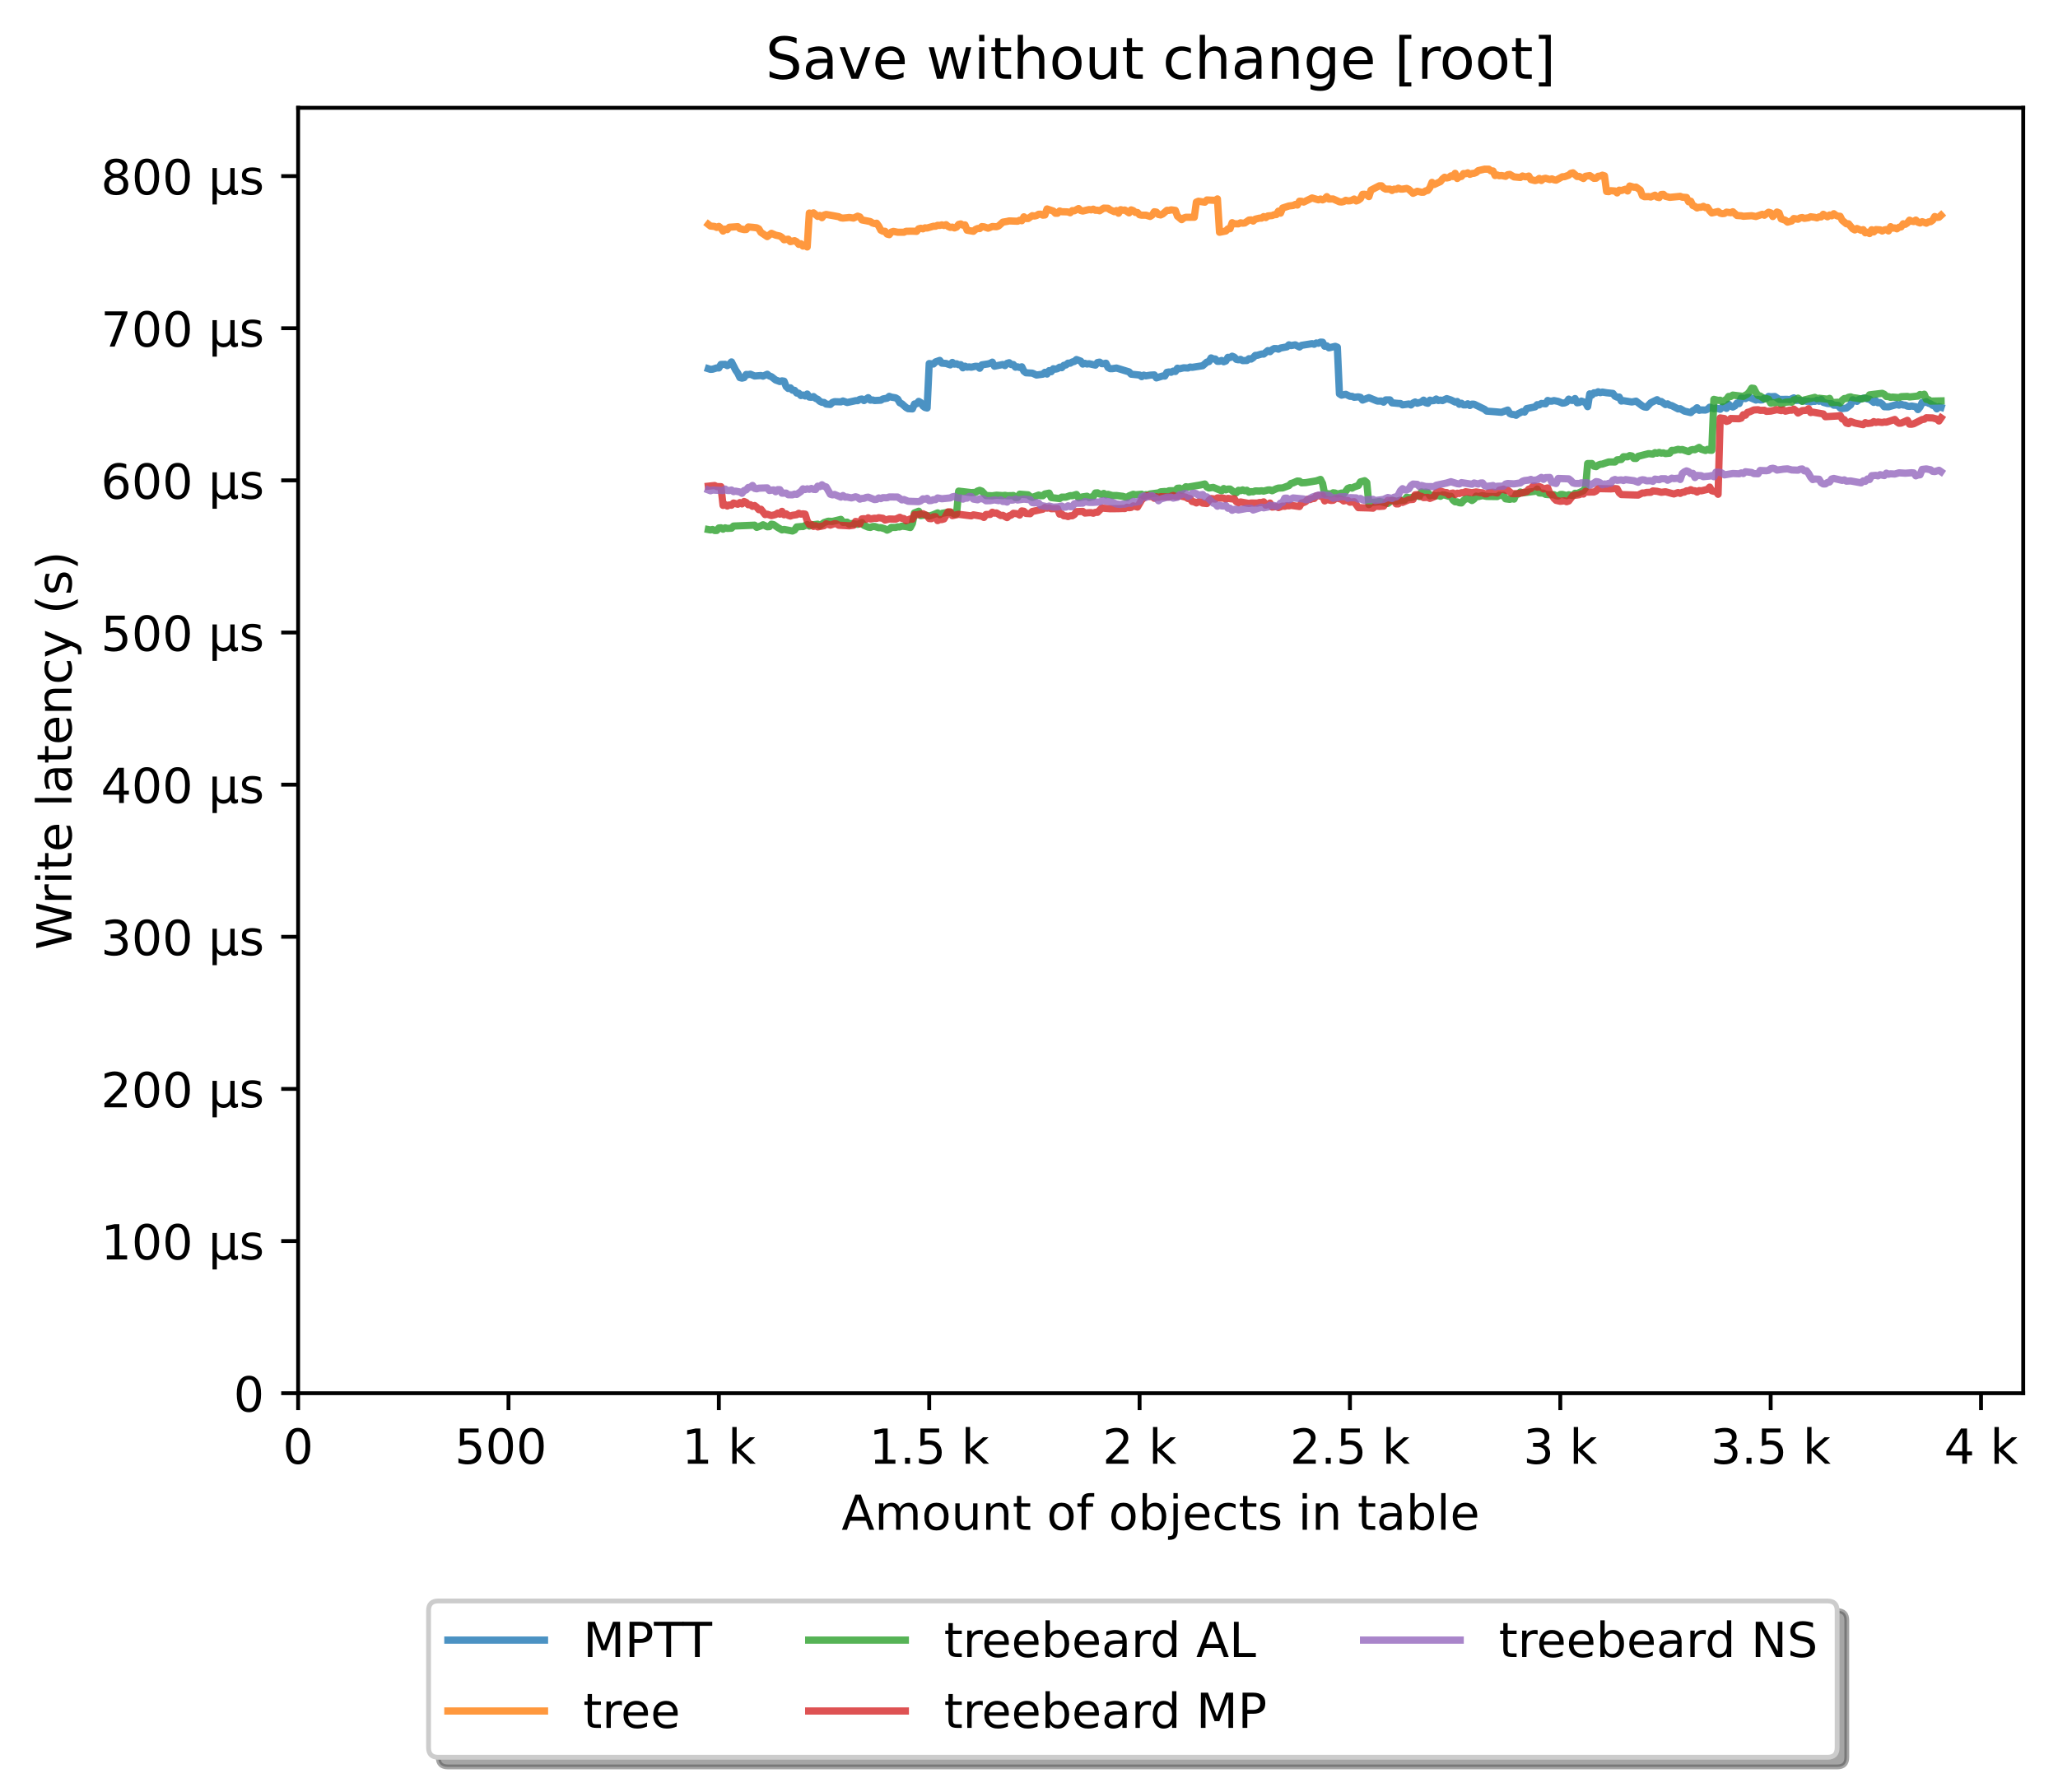 <?xml version="1.0" encoding="utf-8" standalone="no"?>
<!DOCTYPE svg PUBLIC "-//W3C//DTD SVG 1.1//EN"
  "http://www.w3.org/Graphics/SVG/1.1/DTD/svg11.dtd">
<!-- Created with matplotlib (https://matplotlib.org/) -->
<svg height="371.002pt" version="1.1" viewBox="0 0 426.036 371.002" width="426.036pt" xmlns="http://www.w3.org/2000/svg" xmlns:xlink="http://www.w3.org/1999/xlink">
 <defs>
  <style type="text/css">*{stroke-linecap:butt;stroke-linejoin:round;}</style>
 </defs>
 <g id="figure_1">
  <g id="patch_1">
   <path d="M 0 371.002 
L 426.036 371.002 
L 426.036 0 
L 0 0 
z
" style="fill:#ffffff;"/>
  </g>
  <g id="axes_1">
   <g id="patch_2">
    <path d="M 61.716 288.43 
L 418.836 288.43 
L 418.836 22.318 
L 61.716 22.318 
z
" style="fill:#ffffff;"/>
   </g>
   <g id="matplotlib.axis_1">
    <g id="xtick_1">
     <g id="line2d_1">
      <defs>
       <path d="M 0 0 
L 0 3.5 
" id="meaa3d54c84" style="stroke:#000000;stroke-width:0.8;"/>
      </defs>
      <g>
       <use style="stroke:#000000;stroke-width:0.8;" x="61.716" xlink:href="#meaa3d54c84" y="288.43"/>
      </g>
     </g>
     <g id="text_1">
      <!-- 0 -->
      <g transform="translate(58.534 303.029)scale(0.1 -0.1)">
       <defs>
        <path d="M 31.781 66.406 
Q 24.172 66.406 20.328 58.906 
Q 16.5 51.422 16.5 36.375 
Q 16.5 21.391 20.328 13.891 
Q 24.172 6.391 31.781 6.391 
Q 39.453 6.391 43.281 13.891 
Q 47.125 21.391 47.125 36.375 
Q 47.125 51.422 43.281 58.906 
Q 39.453 66.406 31.781 66.406 
z
M 31.781 74.219 
Q 44.047 74.219 50.516 64.516 
Q 56.984 54.828 56.984 36.375 
Q 56.984 17.969 50.516 8.266 
Q 44.047 -1.422 31.781 -1.422 
Q 19.531 -1.422 13.062 8.266 
Q 6.594 17.969 6.594 36.375 
Q 6.594 54.828 13.062 64.516 
Q 19.531 74.219 31.781 74.219 
z
" id="DejaVuSans-48"/>
       </defs>
       <use xlink:href="#DejaVuSans-48"/>
      </g>
     </g>
    </g>
    <g id="xtick_2">
     <g id="line2d_2">
      <g>
       <use style="stroke:#000000;stroke-width:0.8;" x="105.264" xlink:href="#meaa3d54c84" y="288.43"/>
      </g>
     </g>
     <g id="text_2">
      <!-- 500  -->
      <g transform="translate(94.131 303.029)scale(0.1 -0.1)">
       <defs>
        <path d="M 10.797 72.906 
L 49.516 72.906 
L 49.516 64.594 
L 19.828 64.594 
L 19.828 46.734 
Q 21.969 47.469 24.109 47.828 
Q 26.266 48.188 28.422 48.188 
Q 40.625 48.188 47.75 41.5 
Q 54.891 34.812 54.891 23.391 
Q 54.891 11.625 47.562 5.094 
Q 40.234 -1.422 26.906 -1.422 
Q 22.312 -1.422 17.547 -0.641 
Q 12.797 0.141 7.719 1.703 
L 7.719 11.625 
Q 12.109 9.234 16.797 8.062 
Q 21.484 6.891 26.703 6.891 
Q 35.156 6.891 40.078 11.328 
Q 45.016 15.766 45.016 23.391 
Q 45.016 31 40.078 35.438 
Q 35.156 39.891 26.703 39.891 
Q 22.75 39.891 18.812 39.016 
Q 14.891 38.141 10.797 36.281 
z
" id="DejaVuSans-53"/>
        <path id="DejaVuSans-32"/>
       </defs>
       <use xlink:href="#DejaVuSans-53"/>
       <use x="63.623" xlink:href="#DejaVuSans-48"/>
       <use x="127.246" xlink:href="#DejaVuSans-48"/>
       <use x="190.869" xlink:href="#DejaVuSans-32"/>
      </g>
     </g>
    </g>
    <g id="xtick_3">
     <g id="line2d_3">
      <g>
       <use style="stroke:#000000;stroke-width:0.8;" x="148.813" xlink:href="#meaa3d54c84" y="288.43"/>
      </g>
     </g>
     <g id="text_3">
      <!-- 1 k -->
      <g transform="translate(141.147 303.029)scale(0.1 -0.1)">
       <defs>
        <path d="M 12.406 8.297 
L 28.516 8.297 
L 28.516 63.922 
L 10.984 60.406 
L 10.984 69.391 
L 28.422 72.906 
L 38.281 72.906 
L 38.281 8.297 
L 54.391 8.297 
L 54.391 0 
L 12.406 0 
z
" id="DejaVuSans-49"/>
        <path d="M 9.078 75.984 
L 18.109 75.984 
L 18.109 31.109 
L 44.922 54.688 
L 56.391 54.688 
L 27.391 29.109 
L 57.625 0 
L 45.906 0 
L 18.109 26.703 
L 18.109 0 
L 9.078 0 
z
" id="DejaVuSans-107"/>
       </defs>
       <use xlink:href="#DejaVuSans-49"/>
       <use x="63.623" xlink:href="#DejaVuSans-32"/>
       <use x="95.41" xlink:href="#DejaVuSans-107"/>
      </g>
     </g>
    </g>
    <g id="xtick_4">
     <g id="line2d_4">
      <g>
       <use style="stroke:#000000;stroke-width:0.8;" x="192.361" xlink:href="#meaa3d54c84" y="288.43"/>
      </g>
     </g>
     <g id="text_4">
      <!-- 1.5 k -->
      <g transform="translate(179.925 303.029)scale(0.1 -0.1)">
       <defs>
        <path d="M 10.688 12.406 
L 21 12.406 
L 21 0 
L 10.688 0 
z
" id="DejaVuSans-46"/>
       </defs>
       <use xlink:href="#DejaVuSans-49"/>
       <use x="63.623" xlink:href="#DejaVuSans-46"/>
       <use x="95.41" xlink:href="#DejaVuSans-53"/>
       <use x="159.033" xlink:href="#DejaVuSans-32"/>
       <use x="190.82" xlink:href="#DejaVuSans-107"/>
      </g>
     </g>
    </g>
    <g id="xtick_5">
     <g id="line2d_5">
      <g>
       <use style="stroke:#000000;stroke-width:0.8;" x="235.91" xlink:href="#meaa3d54c84" y="288.43"/>
      </g>
     </g>
     <g id="text_5">
      <!-- 2 k -->
      <g transform="translate(228.244 303.029)scale(0.1 -0.1)">
       <defs>
        <path d="M 19.188 8.297 
L 53.609 8.297 
L 53.609 0 
L 7.328 0 
L 7.328 8.297 
Q 12.938 14.109 22.625 23.891 
Q 32.328 33.688 34.812 36.531 
Q 39.547 41.844 41.422 45.531 
Q 43.312 49.219 43.312 52.781 
Q 43.312 58.594 39.234 62.25 
Q 35.156 65.922 28.609 65.922 
Q 23.969 65.922 18.812 64.312 
Q 13.672 62.703 7.812 59.422 
L 7.812 69.391 
Q 13.766 71.781 18.938 73 
Q 24.125 74.219 28.422 74.219 
Q 39.75 74.219 46.484 68.547 
Q 53.219 62.891 53.219 53.422 
Q 53.219 48.922 51.531 44.891 
Q 49.859 40.875 45.406 35.406 
Q 44.188 33.984 37.641 27.219 
Q 31.109 20.453 19.188 8.297 
z
" id="DejaVuSans-50"/>
       </defs>
       <use xlink:href="#DejaVuSans-50"/>
       <use x="63.623" xlink:href="#DejaVuSans-32"/>
       <use x="95.41" xlink:href="#DejaVuSans-107"/>
      </g>
     </g>
    </g>
    <g id="xtick_6">
     <g id="line2d_6">
      <g>
       <use style="stroke:#000000;stroke-width:0.8;" x="279.458" xlink:href="#meaa3d54c84" y="288.43"/>
      </g>
     </g>
     <g id="text_6">
      <!-- 2.5 k -->
      <g transform="translate(267.023 303.029)scale(0.1 -0.1)">
       <use xlink:href="#DejaVuSans-50"/>
       <use x="63.623" xlink:href="#DejaVuSans-46"/>
       <use x="95.41" xlink:href="#DejaVuSans-53"/>
       <use x="159.033" xlink:href="#DejaVuSans-32"/>
       <use x="190.82" xlink:href="#DejaVuSans-107"/>
      </g>
     </g>
    </g>
    <g id="xtick_7">
     <g id="line2d_7">
      <g>
       <use style="stroke:#000000;stroke-width:0.8;" x="323.007" xlink:href="#meaa3d54c84" y="288.43"/>
      </g>
     </g>
     <g id="text_7">
      <!-- 3 k -->
      <g transform="translate(315.341 303.029)scale(0.1 -0.1)">
       <defs>
        <path d="M 40.578 39.312 
Q 47.656 37.797 51.625 33 
Q 55.609 28.219 55.609 21.188 
Q 55.609 10.406 48.188 4.484 
Q 40.766 -1.422 27.094 -1.422 
Q 22.516 -1.422 17.656 -0.516 
Q 12.797 0.391 7.625 2.203 
L 7.625 11.719 
Q 11.719 9.328 16.594 8.109 
Q 21.484 6.891 26.812 6.891 
Q 36.078 6.891 40.938 10.547 
Q 45.797 14.203 45.797 21.188 
Q 45.797 27.641 41.281 31.266 
Q 36.766 34.906 28.719 34.906 
L 20.219 34.906 
L 20.219 43.016 
L 29.109 43.016 
Q 36.375 43.016 40.234 45.922 
Q 44.094 48.828 44.094 54.297 
Q 44.094 59.906 40.109 62.906 
Q 36.141 65.922 28.719 65.922 
Q 24.656 65.922 20.016 65.031 
Q 15.375 64.156 9.812 62.312 
L 9.812 71.094 
Q 15.438 72.656 20.344 73.438 
Q 25.25 74.219 29.594 74.219 
Q 40.828 74.219 47.359 69.109 
Q 53.906 64.016 53.906 55.328 
Q 53.906 49.266 50.438 45.094 
Q 46.969 40.922 40.578 39.312 
z
" id="DejaVuSans-51"/>
       </defs>
       <use xlink:href="#DejaVuSans-51"/>
       <use x="63.623" xlink:href="#DejaVuSans-32"/>
       <use x="95.41" xlink:href="#DejaVuSans-107"/>
      </g>
     </g>
    </g>
    <g id="xtick_8">
     <g id="line2d_8">
      <g>
       <use style="stroke:#000000;stroke-width:0.8;" x="366.556" xlink:href="#meaa3d54c84" y="288.43"/>
      </g>
     </g>
     <g id="text_8">
      <!-- 3.5 k -->
      <g transform="translate(354.12 303.029)scale(0.1 -0.1)">
       <use xlink:href="#DejaVuSans-51"/>
       <use x="63.623" xlink:href="#DejaVuSans-46"/>
       <use x="95.41" xlink:href="#DejaVuSans-53"/>
       <use x="159.033" xlink:href="#DejaVuSans-32"/>
       <use x="190.82" xlink:href="#DejaVuSans-107"/>
      </g>
     </g>
    </g>
    <g id="xtick_9">
     <g id="line2d_9">
      <g>
       <use style="stroke:#000000;stroke-width:0.8;" x="410.104" xlink:href="#meaa3d54c84" y="288.43"/>
      </g>
     </g>
     <g id="text_9">
      <!-- 4 k -->
      <g transform="translate(402.439 303.029)scale(0.1 -0.1)">
       <defs>
        <path d="M 37.797 64.312 
L 12.891 25.391 
L 37.797 25.391 
z
M 35.203 72.906 
L 47.609 72.906 
L 47.609 25.391 
L 58.016 25.391 
L 58.016 17.188 
L 47.609 17.188 
L 47.609 0 
L 37.797 0 
L 37.797 17.188 
L 4.891 17.188 
L 4.891 26.703 
z
" id="DejaVuSans-52"/>
       </defs>
       <use xlink:href="#DejaVuSans-52"/>
       <use x="63.623" xlink:href="#DejaVuSans-32"/>
       <use x="95.41" xlink:href="#DejaVuSans-107"/>
      </g>
     </g>
    </g>
    <g id="text_10">
     <!-- Amount of objects in table -->
     <g transform="translate(174.217 316.707)scale(0.1 -0.1)">
      <defs>
       <path d="M 34.188 63.188 
L 20.797 26.906 
L 47.609 26.906 
z
M 28.609 72.906 
L 39.797 72.906 
L 67.578 0 
L 57.328 0 
L 50.688 18.703 
L 17.828 18.703 
L 11.188 0 
L 0.781 0 
z
" id="DejaVuSans-65"/>
       <path d="M 52 44.188 
Q 55.375 50.25 60.062 53.125 
Q 64.75 56 71.094 56 
Q 79.641 56 84.281 50.016 
Q 88.922 44.047 88.922 33.016 
L 88.922 0 
L 79.891 0 
L 79.891 32.719 
Q 79.891 40.578 77.094 44.375 
Q 74.312 48.188 68.609 48.188 
Q 61.625 48.188 57.562 43.547 
Q 53.516 38.922 53.516 30.906 
L 53.516 0 
L 44.484 0 
L 44.484 32.719 
Q 44.484 40.625 41.703 44.406 
Q 38.922 48.188 33.109 48.188 
Q 26.219 48.188 22.156 43.531 
Q 18.109 38.875 18.109 30.906 
L 18.109 0 
L 9.078 0 
L 9.078 54.688 
L 18.109 54.688 
L 18.109 46.188 
Q 21.188 51.219 25.484 53.609 
Q 29.781 56 35.688 56 
Q 41.656 56 45.828 52.969 
Q 50 49.953 52 44.188 
z
" id="DejaVuSans-109"/>
       <path d="M 30.609 48.391 
Q 23.391 48.391 19.188 42.75 
Q 14.984 37.109 14.984 27.297 
Q 14.984 17.484 19.156 11.844 
Q 23.344 6.203 30.609 6.203 
Q 37.797 6.203 41.984 11.859 
Q 46.188 17.531 46.188 27.297 
Q 46.188 37.016 41.984 42.703 
Q 37.797 48.391 30.609 48.391 
z
M 30.609 56 
Q 42.328 56 49.016 48.375 
Q 55.719 40.766 55.719 27.297 
Q 55.719 13.875 49.016 6.219 
Q 42.328 -1.422 30.609 -1.422 
Q 18.844 -1.422 12.172 6.219 
Q 5.516 13.875 5.516 27.297 
Q 5.516 40.766 12.172 48.375 
Q 18.844 56 30.609 56 
z
" id="DejaVuSans-111"/>
       <path d="M 8.5 21.578 
L 8.5 54.688 
L 17.484 54.688 
L 17.484 21.922 
Q 17.484 14.156 20.5 10.266 
Q 23.531 6.391 29.594 6.391 
Q 36.859 6.391 41.078 11.031 
Q 45.312 15.672 45.312 23.688 
L 45.312 54.688 
L 54.297 54.688 
L 54.297 0 
L 45.312 0 
L 45.312 8.406 
Q 42.047 3.422 37.719 1 
Q 33.406 -1.422 27.688 -1.422 
Q 18.266 -1.422 13.375 4.438 
Q 8.5 10.297 8.5 21.578 
z
M 31.109 56 
z
" id="DejaVuSans-117"/>
       <path d="M 54.891 33.016 
L 54.891 0 
L 45.906 0 
L 45.906 32.719 
Q 45.906 40.484 42.875 44.328 
Q 39.844 48.188 33.797 48.188 
Q 26.516 48.188 22.312 43.547 
Q 18.109 38.922 18.109 30.906 
L 18.109 0 
L 9.078 0 
L 9.078 54.688 
L 18.109 54.688 
L 18.109 46.188 
Q 21.344 51.125 25.703 53.562 
Q 30.078 56 35.797 56 
Q 45.219 56 50.047 50.172 
Q 54.891 44.344 54.891 33.016 
z
" id="DejaVuSans-110"/>
       <path d="M 18.312 70.219 
L 18.312 54.688 
L 36.812 54.688 
L 36.812 47.703 
L 18.312 47.703 
L 18.312 18.016 
Q 18.312 11.328 20.141 9.422 
Q 21.969 7.516 27.594 7.516 
L 36.812 7.516 
L 36.812 0 
L 27.594 0 
Q 17.188 0 13.234 3.875 
Q 9.281 7.766 9.281 18.016 
L 9.281 47.703 
L 2.688 47.703 
L 2.688 54.688 
L 9.281 54.688 
L 9.281 70.219 
z
" id="DejaVuSans-116"/>
       <path d="M 37.109 75.984 
L 37.109 68.5 
L 28.516 68.5 
Q 23.688 68.5 21.797 66.547 
Q 19.922 64.594 19.922 59.516 
L 19.922 54.688 
L 34.719 54.688 
L 34.719 47.703 
L 19.922 47.703 
L 19.922 0 
L 10.891 0 
L 10.891 47.703 
L 2.297 47.703 
L 2.297 54.688 
L 10.891 54.688 
L 10.891 58.5 
Q 10.891 67.625 15.141 71.797 
Q 19.391 75.984 28.609 75.984 
z
" id="DejaVuSans-102"/>
       <path d="M 48.688 27.297 
Q 48.688 37.203 44.609 42.844 
Q 40.531 48.484 33.406 48.484 
Q 26.266 48.484 22.188 42.844 
Q 18.109 37.203 18.109 27.297 
Q 18.109 17.391 22.188 11.75 
Q 26.266 6.109 33.406 6.109 
Q 40.531 6.109 44.609 11.75 
Q 48.688 17.391 48.688 27.297 
z
M 18.109 46.391 
Q 20.953 51.266 25.266 53.625 
Q 29.594 56 35.594 56 
Q 45.562 56 51.781 48.094 
Q 58.016 40.188 58.016 27.297 
Q 58.016 14.406 51.781 6.484 
Q 45.562 -1.422 35.594 -1.422 
Q 29.594 -1.422 25.266 0.953 
Q 20.953 3.328 18.109 8.203 
L 18.109 0 
L 9.078 0 
L 9.078 75.984 
L 18.109 75.984 
z
" id="DejaVuSans-98"/>
       <path d="M 9.422 54.688 
L 18.406 54.688 
L 18.406 -0.984 
Q 18.406 -11.422 14.422 -16.109 
Q 10.453 -20.797 1.609 -20.797 
L -1.812 -20.797 
L -1.812 -13.188 
L 0.594 -13.188 
Q 5.719 -13.188 7.562 -10.812 
Q 9.422 -8.453 9.422 -0.984 
z
M 9.422 75.984 
L 18.406 75.984 
L 18.406 64.594 
L 9.422 64.594 
z
" id="DejaVuSans-106"/>
       <path d="M 56.203 29.594 
L 56.203 25.203 
L 14.891 25.203 
Q 15.484 15.922 20.484 11.062 
Q 25.484 6.203 34.422 6.203 
Q 39.594 6.203 44.453 7.469 
Q 49.312 8.734 54.109 11.281 
L 54.109 2.781 
Q 49.266 0.734 44.188 -0.344 
Q 39.109 -1.422 33.891 -1.422 
Q 20.797 -1.422 13.156 6.188 
Q 5.516 13.812 5.516 26.812 
Q 5.516 40.234 12.766 48.109 
Q 20.016 56 32.328 56 
Q 43.359 56 49.781 48.891 
Q 56.203 41.797 56.203 29.594 
z
M 47.219 32.234 
Q 47.125 39.594 43.094 43.984 
Q 39.062 48.391 32.422 48.391 
Q 24.906 48.391 20.391 44.141 
Q 15.875 39.891 15.188 32.172 
z
" id="DejaVuSans-101"/>
       <path d="M 48.781 52.594 
L 48.781 44.188 
Q 44.969 46.297 41.141 47.344 
Q 37.312 48.391 33.406 48.391 
Q 24.656 48.391 19.812 42.844 
Q 14.984 37.312 14.984 27.297 
Q 14.984 17.281 19.812 11.734 
Q 24.656 6.203 33.406 6.203 
Q 37.312 6.203 41.141 7.25 
Q 44.969 8.297 48.781 10.406 
L 48.781 2.094 
Q 45.016 0.344 40.984 -0.531 
Q 36.969 -1.422 32.422 -1.422 
Q 20.062 -1.422 12.781 6.344 
Q 5.516 14.109 5.516 27.297 
Q 5.516 40.672 12.859 48.328 
Q 20.219 56 33.016 56 
Q 37.156 56 41.109 55.141 
Q 45.062 54.297 48.781 52.594 
z
" id="DejaVuSans-99"/>
       <path d="M 44.281 53.078 
L 44.281 44.578 
Q 40.484 46.531 36.375 47.5 
Q 32.281 48.484 27.875 48.484 
Q 21.188 48.484 17.844 46.438 
Q 14.5 44.391 14.5 40.281 
Q 14.5 37.156 16.891 35.375 
Q 19.281 33.594 26.516 31.984 
L 29.594 31.297 
Q 39.156 29.25 43.188 25.516 
Q 47.219 21.781 47.219 15.094 
Q 47.219 7.469 41.188 3.016 
Q 35.156 -1.422 24.609 -1.422 
Q 20.219 -1.422 15.453 -0.562 
Q 10.688 0.297 5.422 2 
L 5.422 11.281 
Q 10.406 8.688 15.234 7.391 
Q 20.062 6.109 24.812 6.109 
Q 31.156 6.109 34.562 8.281 
Q 37.984 10.453 37.984 14.406 
Q 37.984 18.062 35.516 20.016 
Q 33.062 21.969 24.703 23.781 
L 21.578 24.516 
Q 13.234 26.266 9.516 29.906 
Q 5.812 33.547 5.812 39.891 
Q 5.812 47.609 11.281 51.797 
Q 16.75 56 26.812 56 
Q 31.781 56 36.172 55.266 
Q 40.578 54.547 44.281 53.078 
z
" id="DejaVuSans-115"/>
       <path d="M 9.422 54.688 
L 18.406 54.688 
L 18.406 0 
L 9.422 0 
z
M 9.422 75.984 
L 18.406 75.984 
L 18.406 64.594 
L 9.422 64.594 
z
" id="DejaVuSans-105"/>
       <path d="M 34.281 27.484 
Q 23.391 27.484 19.188 25 
Q 14.984 22.516 14.984 16.5 
Q 14.984 11.719 18.141 8.906 
Q 21.297 6.109 26.703 6.109 
Q 34.188 6.109 38.703 11.406 
Q 43.219 16.703 43.219 25.484 
L 43.219 27.484 
z
M 52.203 31.203 
L 52.203 0 
L 43.219 0 
L 43.219 8.297 
Q 40.141 3.328 35.547 0.953 
Q 30.953 -1.422 24.312 -1.422 
Q 15.922 -1.422 10.953 3.297 
Q 6 8.016 6 15.922 
Q 6 25.141 12.172 29.828 
Q 18.359 34.516 30.609 34.516 
L 43.219 34.516 
L 43.219 35.406 
Q 43.219 41.609 39.141 45 
Q 35.062 48.391 27.688 48.391 
Q 23 48.391 18.547 47.266 
Q 14.109 46.141 10.016 43.891 
L 10.016 52.203 
Q 14.938 54.109 19.578 55.047 
Q 24.219 56 28.609 56 
Q 40.484 56 46.344 49.844 
Q 52.203 43.703 52.203 31.203 
z
" id="DejaVuSans-97"/>
       <path d="M 9.422 75.984 
L 18.406 75.984 
L 18.406 0 
L 9.422 0 
z
" id="DejaVuSans-108"/>
      </defs>
      <use xlink:href="#DejaVuSans-65"/>
      <use x="68.408" xlink:href="#DejaVuSans-109"/>
      <use x="165.82" xlink:href="#DejaVuSans-111"/>
      <use x="227.002" xlink:href="#DejaVuSans-117"/>
      <use x="290.381" xlink:href="#DejaVuSans-110"/>
      <use x="353.76" xlink:href="#DejaVuSans-116"/>
      <use x="392.969" xlink:href="#DejaVuSans-32"/>
      <use x="424.756" xlink:href="#DejaVuSans-111"/>
      <use x="485.938" xlink:href="#DejaVuSans-102"/>
      <use x="521.143" xlink:href="#DejaVuSans-32"/>
      <use x="552.93" xlink:href="#DejaVuSans-111"/>
      <use x="614.111" xlink:href="#DejaVuSans-98"/>
      <use x="677.588" xlink:href="#DejaVuSans-106"/>
      <use x="705.371" xlink:href="#DejaVuSans-101"/>
      <use x="766.895" xlink:href="#DejaVuSans-99"/>
      <use x="821.875" xlink:href="#DejaVuSans-116"/>
      <use x="861.084" xlink:href="#DejaVuSans-115"/>
      <use x="913.184" xlink:href="#DejaVuSans-32"/>
      <use x="944.971" xlink:href="#DejaVuSans-105"/>
      <use x="972.754" xlink:href="#DejaVuSans-110"/>
      <use x="1036.133" xlink:href="#DejaVuSans-32"/>
      <use x="1067.92" xlink:href="#DejaVuSans-116"/>
      <use x="1107.129" xlink:href="#DejaVuSans-97"/>
      <use x="1168.408" xlink:href="#DejaVuSans-98"/>
      <use x="1231.885" xlink:href="#DejaVuSans-108"/>
      <use x="1259.668" xlink:href="#DejaVuSans-101"/>
     </g>
    </g>
   </g>
   <g id="matplotlib.axis_2">
    <g id="ytick_1">
     <g id="line2d_10">
      <defs>
       <path d="M 0 0 
L -3.5 0 
" id="m51e931a95b" style="stroke:#000000;stroke-width:0.8;"/>
      </defs>
      <g>
       <use style="stroke:#000000;stroke-width:0.8;" x="61.716" xlink:href="#m51e931a95b" y="288.43"/>
      </g>
     </g>
     <g id="text_11">
      <!-- 0 -->
      <g transform="translate(48.353 292.229)scale(0.1 -0.1)">
       <use xlink:href="#DejaVuSans-48"/>
      </g>
     </g>
    </g>
    <g id="ytick_2">
     <g id="line2d_11">
      <g>
       <use style="stroke:#000000;stroke-width:0.8;" x="61.716" xlink:href="#m51e931a95b" y="256.933"/>
      </g>
     </g>
     <g id="text_12">
      <!-- 100 µs -->
      <g transform="translate(20.878 260.732)scale(0.1 -0.1)">
       <defs>
        <path d="M 8.5 -20.797 
L 8.5 54.688 
L 17.484 54.688 
L 17.484 20.703 
Q 17.484 13.625 20.844 10 
Q 24.219 6.391 30.812 6.391 
Q 38.031 6.391 41.672 10.484 
Q 45.312 14.594 45.312 22.797 
L 45.312 54.688 
L 54.297 54.688 
L 54.297 12.594 
Q 54.297 9.672 55.141 8.281 
Q 56 6.891 57.812 6.891 
Q 58.25 6.891 59.031 7.156 
Q 59.812 7.422 61.188 8.016 
L 61.188 0.781 
Q 59.188 -0.344 57.391 -0.875 
Q 55.609 -1.422 53.906 -1.422 
Q 50.531 -1.422 48.531 0.484 
Q 46.531 2.391 45.797 6.297 
Q 43.359 2.438 39.812 0.5 
Q 36.281 -1.422 31.5 -1.422 
Q 26.516 -1.422 23.016 0.484 
Q 19.531 2.391 17.484 6.203 
L 17.484 -20.797 
z
" id="DejaVuSans-181"/>
       </defs>
       <use xlink:href="#DejaVuSans-49"/>
       <use x="63.623" xlink:href="#DejaVuSans-48"/>
       <use x="127.246" xlink:href="#DejaVuSans-48"/>
       <use x="190.869" xlink:href="#DejaVuSans-32"/>
       <use x="222.656" xlink:href="#DejaVuSans-181"/>
       <use x="286.279" xlink:href="#DejaVuSans-115"/>
      </g>
     </g>
    </g>
    <g id="ytick_3">
     <g id="line2d_12">
      <g>
       <use style="stroke:#000000;stroke-width:0.8;" x="61.716" xlink:href="#m51e931a95b" y="225.436"/>
      </g>
     </g>
     <g id="text_13">
      <!-- 200 µs -->
      <g transform="translate(20.878 229.236)scale(0.1 -0.1)">
       <use xlink:href="#DejaVuSans-50"/>
       <use x="63.623" xlink:href="#DejaVuSans-48"/>
       <use x="127.246" xlink:href="#DejaVuSans-48"/>
       <use x="190.869" xlink:href="#DejaVuSans-32"/>
       <use x="222.656" xlink:href="#DejaVuSans-181"/>
       <use x="286.279" xlink:href="#DejaVuSans-115"/>
      </g>
     </g>
    </g>
    <g id="ytick_4">
     <g id="line2d_13">
      <g>
       <use style="stroke:#000000;stroke-width:0.8;" x="61.716" xlink:href="#m51e931a95b" y="193.94"/>
      </g>
     </g>
     <g id="text_14">
      <!-- 300 µs -->
      <g transform="translate(20.878 197.739)scale(0.1 -0.1)">
       <use xlink:href="#DejaVuSans-51"/>
       <use x="63.623" xlink:href="#DejaVuSans-48"/>
       <use x="127.246" xlink:href="#DejaVuSans-48"/>
       <use x="190.869" xlink:href="#DejaVuSans-32"/>
       <use x="222.656" xlink:href="#DejaVuSans-181"/>
       <use x="286.279" xlink:href="#DejaVuSans-115"/>
      </g>
     </g>
    </g>
    <g id="ytick_5">
     <g id="line2d_14">
      <g>
       <use style="stroke:#000000;stroke-width:0.8;" x="61.716" xlink:href="#m51e931a95b" y="162.443"/>
      </g>
     </g>
     <g id="text_15">
      <!-- 400 µs -->
      <g transform="translate(20.878 166.242)scale(0.1 -0.1)">
       <use xlink:href="#DejaVuSans-52"/>
       <use x="63.623" xlink:href="#DejaVuSans-48"/>
       <use x="127.246" xlink:href="#DejaVuSans-48"/>
       <use x="190.869" xlink:href="#DejaVuSans-32"/>
       <use x="222.656" xlink:href="#DejaVuSans-181"/>
       <use x="286.279" xlink:href="#DejaVuSans-115"/>
      </g>
     </g>
    </g>
    <g id="ytick_6">
     <g id="line2d_15">
      <g>
       <use style="stroke:#000000;stroke-width:0.8;" x="61.716" xlink:href="#m51e931a95b" y="130.946"/>
      </g>
     </g>
     <g id="text_16">
      <!-- 500 µs -->
      <g transform="translate(20.878 134.745)scale(0.1 -0.1)">
       <use xlink:href="#DejaVuSans-53"/>
       <use x="63.623" xlink:href="#DejaVuSans-48"/>
       <use x="127.246" xlink:href="#DejaVuSans-48"/>
       <use x="190.869" xlink:href="#DejaVuSans-32"/>
       <use x="222.656" xlink:href="#DejaVuSans-181"/>
       <use x="286.279" xlink:href="#DejaVuSans-115"/>
      </g>
     </g>
    </g>
    <g id="ytick_7">
     <g id="line2d_16">
      <g>
       <use style="stroke:#000000;stroke-width:0.8;" x="61.716" xlink:href="#m51e931a95b" y="99.449"/>
      </g>
     </g>
     <g id="text_17">
      <!-- 600 µs -->
      <g transform="translate(20.878 103.248)scale(0.1 -0.1)">
       <defs>
        <path d="M 33.016 40.375 
Q 26.375 40.375 22.484 35.828 
Q 18.609 31.297 18.609 23.391 
Q 18.609 15.531 22.484 10.953 
Q 26.375 6.391 33.016 6.391 
Q 39.656 6.391 43.531 10.953 
Q 47.406 15.531 47.406 23.391 
Q 47.406 31.297 43.531 35.828 
Q 39.656 40.375 33.016 40.375 
z
M 52.594 71.297 
L 52.594 62.312 
Q 48.875 64.062 45.094 64.984 
Q 41.312 65.922 37.594 65.922 
Q 27.828 65.922 22.672 59.328 
Q 17.531 52.734 16.797 39.406 
Q 19.672 43.656 24.016 45.922 
Q 28.375 48.188 33.594 48.188 
Q 44.578 48.188 50.953 41.516 
Q 57.328 34.859 57.328 23.391 
Q 57.328 12.156 50.688 5.359 
Q 44.047 -1.422 33.016 -1.422 
Q 20.359 -1.422 13.672 8.266 
Q 6.984 17.969 6.984 36.375 
Q 6.984 53.656 15.188 63.938 
Q 23.391 74.219 37.203 74.219 
Q 40.922 74.219 44.703 73.484 
Q 48.484 72.75 52.594 71.297 
z
" id="DejaVuSans-54"/>
       </defs>
       <use xlink:href="#DejaVuSans-54"/>
       <use x="63.623" xlink:href="#DejaVuSans-48"/>
       <use x="127.246" xlink:href="#DejaVuSans-48"/>
       <use x="190.869" xlink:href="#DejaVuSans-32"/>
       <use x="222.656" xlink:href="#DejaVuSans-181"/>
       <use x="286.279" xlink:href="#DejaVuSans-115"/>
      </g>
     </g>
    </g>
    <g id="ytick_8">
     <g id="line2d_17">
      <g>
       <use style="stroke:#000000;stroke-width:0.8;" x="61.716" xlink:href="#m51e931a95b" y="67.952"/>
      </g>
     </g>
     <g id="text_18">
      <!-- 700 µs -->
      <g transform="translate(20.878 71.751)scale(0.1 -0.1)">
       <defs>
        <path d="M 8.203 72.906 
L 55.078 72.906 
L 55.078 68.703 
L 28.609 0 
L 18.312 0 
L 43.219 64.594 
L 8.203 64.594 
z
" id="DejaVuSans-55"/>
       </defs>
       <use xlink:href="#DejaVuSans-55"/>
       <use x="63.623" xlink:href="#DejaVuSans-48"/>
       <use x="127.246" xlink:href="#DejaVuSans-48"/>
       <use x="190.869" xlink:href="#DejaVuSans-32"/>
       <use x="222.656" xlink:href="#DejaVuSans-181"/>
       <use x="286.279" xlink:href="#DejaVuSans-115"/>
      </g>
     </g>
    </g>
    <g id="ytick_9">
     <g id="line2d_18">
      <g>
       <use style="stroke:#000000;stroke-width:0.8;" x="61.716" xlink:href="#m51e931a95b" y="36.455"/>
      </g>
     </g>
     <g id="text_19">
      <!-- 800 µs -->
      <g transform="translate(20.878 40.254)scale(0.1 -0.1)">
       <defs>
        <path d="M 31.781 34.625 
Q 24.75 34.625 20.719 30.859 
Q 16.703 27.094 16.703 20.516 
Q 16.703 13.922 20.719 10.156 
Q 24.75 6.391 31.781 6.391 
Q 38.812 6.391 42.859 10.172 
Q 46.922 13.969 46.922 20.516 
Q 46.922 27.094 42.891 30.859 
Q 38.875 34.625 31.781 34.625 
z
M 21.922 38.812 
Q 15.578 40.375 12.031 44.719 
Q 8.5 49.078 8.5 55.328 
Q 8.5 64.062 14.719 69.141 
Q 20.953 74.219 31.781 74.219 
Q 42.672 74.219 48.875 69.141 
Q 55.078 64.062 55.078 55.328 
Q 55.078 49.078 51.531 44.719 
Q 48 40.375 41.703 38.812 
Q 48.828 37.156 52.797 32.312 
Q 56.781 27.484 56.781 20.516 
Q 56.781 9.906 50.312 4.234 
Q 43.844 -1.422 31.781 -1.422 
Q 19.734 -1.422 13.25 4.234 
Q 6.781 9.906 6.781 20.516 
Q 6.781 27.484 10.781 32.312 
Q 14.797 37.156 21.922 38.812 
z
M 18.312 54.391 
Q 18.312 48.734 21.844 45.562 
Q 25.391 42.391 31.781 42.391 
Q 38.141 42.391 41.719 45.562 
Q 45.312 48.734 45.312 54.391 
Q 45.312 60.062 41.719 63.234 
Q 38.141 66.406 31.781 66.406 
Q 25.391 66.406 21.844 63.234 
Q 18.312 60.062 18.312 54.391 
z
" id="DejaVuSans-56"/>
       </defs>
       <use xlink:href="#DejaVuSans-56"/>
       <use x="63.623" xlink:href="#DejaVuSans-48"/>
       <use x="127.246" xlink:href="#DejaVuSans-48"/>
       <use x="190.869" xlink:href="#DejaVuSans-32"/>
       <use x="222.656" xlink:href="#DejaVuSans-181"/>
       <use x="286.279" xlink:href="#DejaVuSans-115"/>
      </g>
     </g>
    </g>
    <g id="text_20">
     <!-- Write latency (s) -->
     <g transform="translate(14.798 196.626)rotate(-90)scale(0.1 -0.1)">
      <defs>
       <path d="M 3.328 72.906 
L 13.281 72.906 
L 28.609 11.281 
L 43.891 72.906 
L 54.984 72.906 
L 70.312 11.281 
L 85.594 72.906 
L 95.609 72.906 
L 77.297 0 
L 64.891 0 
L 49.516 63.281 
L 33.984 0 
L 21.578 0 
z
" id="DejaVuSans-87"/>
       <path d="M 41.109 46.297 
Q 39.594 47.172 37.812 47.578 
Q 36.031 48 33.891 48 
Q 26.266 48 22.188 43.047 
Q 18.109 38.094 18.109 28.812 
L 18.109 0 
L 9.078 0 
L 9.078 54.688 
L 18.109 54.688 
L 18.109 46.188 
Q 20.953 51.172 25.484 53.578 
Q 30.031 56 36.531 56 
Q 37.453 56 38.578 55.875 
Q 39.703 55.766 41.062 55.516 
z
" id="DejaVuSans-114"/>
       <path d="M 32.172 -5.078 
Q 28.375 -14.844 24.75 -17.812 
Q 21.141 -20.797 15.094 -20.797 
L 7.906 -20.797 
L 7.906 -13.281 
L 13.188 -13.281 
Q 16.891 -13.281 18.938 -11.516 
Q 21 -9.766 23.484 -3.219 
L 25.094 0.875 
L 2.984 54.688 
L 12.5 54.688 
L 29.594 11.922 
L 46.688 54.688 
L 56.203 54.688 
z
" id="DejaVuSans-121"/>
       <path d="M 31 75.875 
Q 24.469 64.656 21.281 53.656 
Q 18.109 42.672 18.109 31.391 
Q 18.109 20.125 21.312 9.062 
Q 24.516 -2 31 -13.188 
L 23.188 -13.188 
Q 15.875 -1.703 12.234 9.375 
Q 8.594 20.453 8.594 31.391 
Q 8.594 42.281 12.203 53.312 
Q 15.828 64.359 23.188 75.875 
z
" id="DejaVuSans-40"/>
       <path d="M 8.016 75.875 
L 15.828 75.875 
Q 23.141 64.359 26.781 53.312 
Q 30.422 42.281 30.422 31.391 
Q 30.422 20.453 26.781 9.375 
Q 23.141 -1.703 15.828 -13.188 
L 8.016 -13.188 
Q 14.5 -2 17.703 9.062 
Q 20.906 20.125 20.906 31.391 
Q 20.906 42.672 17.703 53.656 
Q 14.5 64.656 8.016 75.875 
z
" id="DejaVuSans-41"/>
      </defs>
      <use xlink:href="#DejaVuSans-87"/>
      <use x="94.377" xlink:href="#DejaVuSans-114"/>
      <use x="135.49" xlink:href="#DejaVuSans-105"/>
      <use x="163.273" xlink:href="#DejaVuSans-116"/>
      <use x="202.482" xlink:href="#DejaVuSans-101"/>
      <use x="264.006" xlink:href="#DejaVuSans-32"/>
      <use x="295.793" xlink:href="#DejaVuSans-108"/>
      <use x="323.576" xlink:href="#DejaVuSans-97"/>
      <use x="384.855" xlink:href="#DejaVuSans-116"/>
      <use x="424.064" xlink:href="#DejaVuSans-101"/>
      <use x="485.588" xlink:href="#DejaVuSans-110"/>
      <use x="548.967" xlink:href="#DejaVuSans-99"/>
      <use x="603.947" xlink:href="#DejaVuSans-121"/>
      <use x="663.127" xlink:href="#DejaVuSans-32"/>
      <use x="694.914" xlink:href="#DejaVuSans-40"/>
      <use x="733.928" xlink:href="#DejaVuSans-115"/>
      <use x="786.027" xlink:href="#DejaVuSans-41"/>
     </g>
    </g>
   </g>
   <g id="line2d_19">
    <path clip-path="url(#p25915eec3d)" d="M 146.635 76.332 
L 147.071 76.469 
L 147.506 76.437 
L 148.377 76.166 
L 148.813 76.18 
L 149.248 75.445 
L 150.119 75.427 
L 150.555 75.694 
L 150.99 75.408 
L 151.426 74.928 
L 152.297 76.629 
L 152.732 77.262 
L 153.168 78.174 
L 153.603 78.286 
L 154.039 78.176 
L 154.474 77.522 
L 154.91 77.552 
L 155.345 77.469 
L 156.216 77.841 
L 157.522 77.74 
L 157.958 77.869 
L 158.829 77.48 
L 159.264 77.833 
L 159.7 77.991 
L 160.571 78.673 
L 161.442 78.988 
L 161.877 78.848 
L 162.313 78.914 
L 162.748 80.039 
L 163.184 80.428 
L 163.619 80.291 
L 164.055 80.778 
L 164.49 80.811 
L 164.926 81.369 
L 165.361 81.411 
L 165.797 81.889 
L 166.232 81.783 
L 166.668 81.981 
L 167.103 81.576 
L 167.539 82.208 
L 167.974 82.25 
L 168.41 82.105 
L 168.845 82.478 
L 169.281 82.661 
L 169.716 83.088 
L 170.152 83.292 
L 170.587 83.321 
L 171.023 83.65 
L 171.893 83.736 
L 172.329 83.312 
L 172.764 83.157 
L 174.071 83.201 
L 174.506 83.015 
L 175.377 83.328 
L 176.248 83.143 
L 177.119 82.952 
L 177.555 82.948 
L 177.99 82.673 
L 178.426 82.607 
L 178.861 82.927 
L 179.732 82.328 
L 180.168 82.84 
L 180.603 82.793 
L 181.039 82.92 
L 182.345 82.854 
L 182.781 82.591 
L 183.652 82.435 
L 184.087 82.057 
L 184.523 82.219 
L 185.394 82.36 
L 185.829 82.621 
L 186.265 83.377 
L 186.7 83.6 
L 187.571 84.363 
L 188.006 84.606 
L 188.877 84.654 
L 189.313 83.635 
L 189.748 83.587 
L 190.184 83.098 
L 190.619 83.35 
L 191.055 84.044 
L 191.49 84.369 
L 191.926 84.472 
L 192.361 75.267 
L 193.232 75.359 
L 193.668 74.924 
L 194.539 74.613 
L 194.974 75.183 
L 195.845 75.247 
L 196.716 75.543 
L 197.152 75.032 
L 197.587 75.385 
L 198.023 75.312 
L 198.458 75.514 
L 198.894 75.499 
L 199.329 76.149 
L 199.765 75.808 
L 200.2 76.008 
L 200.636 75.957 
L 201.071 76.026 
L 201.942 75.826 
L 202.377 75.849 
L 202.813 76.242 
L 203.248 75.539 
L 204.555 75.338 
L 204.99 75.217 
L 205.426 74.977 
L 205.861 75.815 
L 207.603 75.459 
L 208.039 75.687 
L 208.474 75.224 
L 208.91 75.093 
L 209.345 75.475 
L 209.781 75.472 
L 210.216 76.015 
L 210.652 75.947 
L 211.087 76.077 
L 211.523 75.938 
L 211.958 76.84 
L 212.394 77.18 
L 213.7 77.246 
L 214.571 77.639 
L 215.878 77.466 
L 216.313 77.078 
L 216.749 77.441 
L 217.184 76.731 
L 217.619 76.954 
L 218.055 76.342 
L 218.49 76.424 
L 218.926 76.327 
L 219.361 76.012 
L 219.797 76.123 
L 220.232 75.634 
L 220.668 75.556 
L 221.103 75.18 
L 221.539 75.195 
L 221.974 74.939 
L 222.41 74.824 
L 222.845 74.435 
L 223.716 74.76 
L 224.152 75.375 
L 224.587 75.219 
L 225.023 75.359 
L 225.458 75.298 
L 226.765 75.59 
L 227.2 75.053 
L 227.636 74.972 
L 228.071 75.284 
L 228.507 75.294 
L 228.942 75.193 
L 229.378 76.078 
L 229.813 76.322 
L 230.249 76.328 
L 231.12 76.193 
L 233.732 76.988 
L 234.168 77.469 
L 235.91 77.642 
L 236.345 77.975 
L 236.781 77.661 
L 237.216 77.812 
L 238.087 77.67 
L 238.958 77.616 
L 239.394 78.237 
L 240.7 77.833 
L 241.136 77.857 
L 241.571 77.08 
L 242.007 77.003 
L 242.442 77.072 
L 242.878 76.828 
L 243.313 76.91 
L 243.749 76.231 
L 244.184 76.351 
L 245.055 76.145 
L 245.926 76.189 
L 246.362 75.992 
L 246.797 76.05 
L 248.974 75.714 
L 249.845 74.959 
L 250.281 74.855 
L 250.716 74.099 
L 251.152 74.302 
L 251.587 74.327 
L 252.023 74.8 
L 252.458 74.797 
L 252.894 74.623 
L 253.329 74.893 
L 253.765 74.732 
L 254.2 73.977 
L 254.636 74.033 
L 255.071 73.741 
L 255.507 73.925 
L 255.942 74.398 
L 256.378 74.493 
L 256.813 74.401 
L 257.249 74.655 
L 258.12 74.636 
L 258.555 74.262 
L 258.991 74.342 
L 259.426 74.051 
L 259.862 73.579 
L 260.297 73.551 
L 261.168 73.292 
L 261.604 73.302 
L 262.475 72.586 
L 262.91 72.81 
L 263.345 72.393 
L 263.781 72.159 
L 264.216 72.162 
L 264.652 72.289 
L 265.087 72.051 
L 266.394 71.811 
L 266.829 71.391 
L 267.265 71.545 
L 268.136 71.393 
L 269.007 71.834 
L 269.442 71.495 
L 271.62 71.147 
L 272.055 71.274 
L 272.491 71.007 
L 272.926 71.064 
L 273.362 70.832 
L 273.797 70.849 
L 274.233 71.68 
L 274.668 71.6 
L 275.104 72.013 
L 276.41 71.701 
L 276.846 71.873 
L 277.281 81.533 
L 277.717 81.81 
L 278.587 81.629 
L 279.458 82.043 
L 279.894 82.049 
L 280.329 82.245 
L 281.2 82.162 
L 281.636 82.261 
L 282.071 82.827 
L 283.378 82.323 
L 285.12 83.033 
L 285.991 83.031 
L 286.426 83.257 
L 286.862 82.791 
L 287.733 82.789 
L 288.168 83.398 
L 289.475 83.52 
L 289.91 83.532 
L 290.346 83.819 
L 291.652 83.636 
L 292.088 83.837 
L 292.523 83.439 
L 292.959 83.225 
L 293.394 83.476 
L 294.265 83.213 
L 294.7 82.843 
L 295.136 83.367 
L 295.571 83.49 
L 296.007 82.844 
L 296.442 82.973 
L 296.878 82.922 
L 297.313 82.606 
L 297.749 82.92 
L 298.184 82.833 
L 298.62 82.935 
L 299.491 82.525 
L 300.362 82.807 
L 301.233 83.238 
L 301.668 83.12 
L 302.104 83.699 
L 302.539 83.477 
L 302.975 83.82 
L 303.41 83.826 
L 303.846 83.59 
L 304.281 83.95 
L 304.717 83.666 
L 305.152 83.679 
L 307.33 84.737 
L 307.765 85.113 
L 309.507 85.244 
L 310.813 85.362 
L 312.12 84.892 
L 312.555 85.609 
L 312.991 85.8 
L 313.426 85.824 
L 313.862 85.972 
L 314.297 85.636 
L 315.168 85.211 
L 315.604 85.315 
L 316.039 84.587 
L 316.91 84.413 
L 317.781 84.234 
L 318.217 83.782 
L 318.652 83.831 
L 319.088 83.525 
L 319.959 83.602 
L 320.394 82.908 
L 320.83 83.046 
L 321.265 83.046 
L 321.701 82.93 
L 322.572 83.102 
L 323.442 83.461 
L 323.878 83.419 
L 324.313 83.232 
L 324.749 82.629 
L 325.184 82.875 
L 325.62 82.906 
L 326.055 82.51 
L 326.491 83.388 
L 326.926 83.327 
L 327.362 83.038 
L 328.233 83.344 
L 328.668 84.185 
L 329.104 81.538 
L 329.539 81.799 
L 329.975 81.325 
L 330.41 81.351 
L 330.846 81.104 
L 331.281 81.291 
L 331.717 81.169 
L 332.588 81.313 
L 333.894 81.45 
L 334.33 82.023 
L 334.765 82.226 
L 335.201 82.2 
L 335.636 83.03 
L 336.072 82.95 
L 337.814 83.224 
L 338.684 83.048 
L 339.991 84.041 
L 340.426 84.248 
L 340.862 84.312 
L 341.733 83.384 
L 343.039 82.748 
L 343.475 83.103 
L 343.91 83.127 
L 344.781 83.765 
L 345.217 83.605 
L 345.652 83.875 
L 346.088 83.979 
L 347.394 84.659 
L 347.83 84.615 
L 348.701 85.115 
L 350.007 85.42 
L 350.443 85.027 
L 350.878 84.796 
L 351.314 84.415 
L 351.749 84.946 
L 352.185 84.865 
L 353.056 84.897 
L 353.491 84.725 
L 353.926 84.303 
L 354.797 84.617 
L 355.233 84.472 
L 356.104 84.73 
L 356.539 84.28 
L 356.975 84.264 
L 357.41 84.544 
L 357.846 83.696 
L 358.281 84.068 
L 358.717 84.27 
L 359.152 84.039 
L 359.588 83.444 
L 360.023 83.557 
L 360.459 82.39 
L 361.33 82.516 
L 361.765 82.281 
L 362.201 82.269 
L 363.507 82.821 
L 363.943 82.682 
L 364.378 82.807 
L 364.814 82.784 
L 365.249 82.443 
L 365.685 82.452 
L 366.12 82.071 
L 366.556 82.138 
L 367.427 82.087 
L 368.298 82.682 
L 370.039 82.678 
L 370.475 82.75 
L 371.346 82.373 
L 371.781 82.886 
L 372.652 82.879 
L 373.088 83.035 
L 373.523 82.965 
L 373.959 83.088 
L 374.394 83.039 
L 374.83 83.195 
L 375.265 83.09 
L 375.701 83.102 
L 376.136 82.85 
L 376.572 83.077 
L 377.007 82.696 
L 377.443 83.292 
L 378.314 83.533 
L 379.185 83.58 
L 379.62 83.886 
L 380.491 83.922 
L 380.927 84.433 
L 381.362 84.582 
L 382.233 84.489 
L 383.104 83.823 
L 383.54 82.766 
L 384.41 83.099 
L 384.846 82.711 
L 385.717 82.454 
L 386.152 82.417 
L 386.588 82.596 
L 387.023 82.643 
L 387.894 83.307 
L 388.33 82.98 
L 388.765 83.386 
L 389.201 83.341 
L 389.636 83.641 
L 390.072 84.202 
L 390.943 84.228 
L 392.685 83.735 
L 393.12 83.882 
L 393.556 83.687 
L 393.991 83.845 
L 394.427 83.878 
L 394.862 84.089 
L 395.298 84.137 
L 395.733 84.056 
L 396.604 84.209 
L 397.04 84.795 
L 397.475 84.267 
L 397.911 83.313 
L 398.346 83.337 
L 398.782 83.155 
L 399.217 83.474 
L 399.652 83.597 
L 400.088 83.919 
L 400.523 84.068 
L 400.959 84.642 
L 401.394 84.183 
L 401.83 84.324 
L 401.83 84.324 
" style="fill:none;stroke:#1f77b4;stroke-linecap:square;stroke-opacity:0.8;stroke-width:1.5;"/>
   </g>
   <g id="line2d_20">
    <path clip-path="url(#p25915eec3d)" d="M 146.635 46.455 
L 147.071 46.797 
L 147.942 46.88 
L 148.377 47.085 
L 148.813 46.871 
L 149.248 47.241 
L 149.684 47.836 
L 150.119 47.427 
L 150.555 47.54 
L 150.99 47.043 
L 152.732 46.923 
L 153.168 47.339 
L 154.039 47.534 
L 154.474 47.514 
L 154.91 46.987 
L 155.781 47.059 
L 156.651 47.159 
L 157.087 47.389 
L 157.522 48.111 
L 158.829 48.982 
L 159.7 48.303 
L 160.571 48.682 
L 161.442 48.866 
L 161.877 49.153 
L 162.313 49.636 
L 163.184 49.518 
L 163.619 50.025 
L 164.49 49.828 
L 164.926 50.055 
L 165.361 50.594 
L 165.797 50.466 
L 166.232 50.942 
L 166.668 50.817 
L 167.103 51.128 
L 167.539 44.108 
L 167.974 44.246 
L 168.41 44.063 
L 169.281 44.804 
L 169.716 44.602 
L 170.152 45.069 
L 170.587 44.532 
L 171.023 44.399 
L 172.329 44.623 
L 173.635 44.864 
L 174.071 45.096 
L 174.506 45.149 
L 175.377 45.069 
L 175.813 45.012 
L 176.684 45.152 
L 177.555 44.752 
L 177.99 44.904 
L 178.426 45.53 
L 180.168 45.87 
L 180.603 46.157 
L 181.039 46.287 
L 181.474 46.209 
L 181.91 46.807 
L 182.345 47.652 
L 182.781 47.872 
L 183.216 47.88 
L 183.652 48.465 
L 184.087 48.583 
L 184.523 48.038 
L 184.958 47.904 
L 185.829 48.081 
L 187.135 48.079 
L 187.571 47.877 
L 188.877 47.859 
L 189.748 47.9 
L 190.184 47.368 
L 190.619 47.261 
L 191.055 47.378 
L 191.49 47.172 
L 191.926 47.206 
L 192.797 46.959 
L 193.232 46.834 
L 193.668 46.839 
L 194.103 46.643 
L 194.539 46.673 
L 194.974 46.553 
L 195.41 46.681 
L 195.845 46.518 
L 196.281 46.882 
L 196.716 47.073 
L 197.152 47.022 
L 197.587 47.191 
L 198.023 47.017 
L 198.458 46.461 
L 198.894 46.355 
L 199.329 46.615 
L 199.765 46.562 
L 200.2 47.662 
L 201.507 47.883 
L 201.942 47.501 
L 202.377 47.31 
L 202.813 47.326 
L 203.248 46.91 
L 203.684 46.953 
L 204.555 47.247 
L 205.426 46.892 
L 206.297 46.937 
L 206.732 46.775 
L 207.603 45.987 
L 208.474 45.84 
L 208.91 45.736 
L 210.652 45.803 
L 211.087 45.594 
L 211.523 45.697 
L 211.958 44.887 
L 212.394 45.234 
L 212.829 45.247 
L 213.7 44.645 
L 214.136 44.729 
L 214.571 44.625 
L 215.007 44.358 
L 215.442 44.343 
L 215.878 44.544 
L 216.313 44.502 
L 216.749 43.261 
L 218.055 43.696 
L 218.49 44.151 
L 218.926 44.152 
L 219.361 43.68 
L 219.797 43.834 
L 220.668 43.853 
L 221.103 43.881 
L 221.539 44.047 
L 221.974 43.604 
L 222.41 43.639 
L 223.281 43.177 
L 223.716 43.581 
L 224.152 43.691 
L 225.023 43.481 
L 225.458 43.388 
L 225.894 43.447 
L 226.329 43.307 
L 226.765 43.532 
L 227.2 43.519 
L 227.636 43.64 
L 228.507 43.085 
L 229.378 43.118 
L 229.813 43.443 
L 230.684 43.824 
L 231.12 43.59 
L 231.555 44.145 
L 231.991 43.404 
L 232.426 43.532 
L 232.861 43.485 
L 233.732 44.069 
L 234.168 43.449 
L 234.603 43.61 
L 235.039 43.983 
L 235.474 43.995 
L 235.91 44.467 
L 236.345 44.55 
L 237.216 44.543 
L 238.087 44.807 
L 238.523 44.524 
L 238.958 43.841 
L 239.394 43.919 
L 239.829 44.405 
L 240.265 44.501 
L 240.7 44.303 
L 241.571 43.546 
L 242.007 43.558 
L 242.442 43.442 
L 243.313 43.554 
L 243.749 44.749 
L 244.62 45.475 
L 245.055 45.131 
L 245.491 44.974 
L 246.362 44.984 
L 247.233 44.979 
L 247.668 41.84 
L 248.103 41.659 
L 249.41 41.862 
L 249.845 41.395 
L 251.587 41.485 
L 252.023 41.177 
L 252.458 48.087 
L 253.765 47.826 
L 254.2 47.378 
L 254.636 47.358 
L 255.071 46.103 
L 255.507 46.322 
L 256.378 46.344 
L 256.813 46.125 
L 257.249 46.205 
L 257.684 46.165 
L 258.555 45.56 
L 258.991 45.514 
L 259.426 45.766 
L 259.862 45.37 
L 260.733 45.164 
L 261.168 45.161 
L 261.604 44.834 
L 262.039 45.048 
L 262.475 44.704 
L 263.345 44.628 
L 263.781 44.44 
L 264.216 44.424 
L 264.652 43.718 
L 265.087 44.129 
L 265.523 43.066 
L 266.829 42.641 
L 267.7 42.54 
L 268.136 42.332 
L 268.571 42.453 
L 269.007 41.659 
L 269.442 41.674 
L 269.878 41.836 
L 271.62 40.982 
L 272.926 41.371 
L 273.362 41.201 
L 273.797 41.383 
L 274.233 41.173 
L 274.668 40.716 
L 275.104 41.207 
L 275.975 41.191 
L 277.281 41.779 
L 277.717 41.824 
L 278.152 41.73 
L 278.587 41.466 
L 279.023 41.585 
L 279.458 41.571 
L 279.894 41.445 
L 280.329 41.203 
L 280.765 41.604 
L 281.2 41.437 
L 281.636 41.11 
L 282.071 40.236 
L 282.507 40.214 
L 282.942 40.365 
L 283.378 40.702 
L 283.813 39.359 
L 285.555 38.466 
L 285.991 38.467 
L 286.426 38.924 
L 286.862 39.154 
L 287.733 39.149 
L 288.168 39.436 
L 288.604 39.16 
L 289.039 39.201 
L 289.475 38.951 
L 289.91 39.15 
L 290.346 39.153 
L 291.217 39.008 
L 291.652 39.204 
L 292.523 40.022 
L 293.394 39.601 
L 294.265 39.795 
L 294.7 39.788 
L 295.136 39.51 
L 295.571 39.425 
L 296.007 38.864 
L 296.442 37.757 
L 296.878 38.201 
L 298.184 37.597 
L 298.62 37.047 
L 299.055 36.695 
L 299.491 36.849 
L 299.926 36.765 
L 300.362 36.409 
L 300.797 36.557 
L 301.233 35.882 
L 301.668 36.95 
L 302.104 36.608 
L 302.539 36.527 
L 302.975 35.932 
L 303.41 35.965 
L 303.846 35.776 
L 304.281 36.097 
L 304.717 35.92 
L 305.152 35.876 
L 305.588 35.714 
L 306.023 35.32 
L 307.33 35.02 
L 308.2 35.023 
L 308.636 35.377 
L 309.071 35.389 
L 309.507 36.341 
L 309.942 36.221 
L 310.378 36.387 
L 310.813 36.331 
L 311.684 36.503 
L 312.12 36.17 
L 312.555 36.107 
L 313.426 36.622 
L 314.733 36.746 
L 315.168 36.435 
L 315.604 36.58 
L 316.039 36.593 
L 316.475 36.447 
L 316.91 37.175 
L 317.781 37.387 
L 318.217 37.275 
L 318.652 36.942 
L 319.088 37.37 
L 319.523 37 
L 319.959 36.906 
L 320.83 37.166 
L 321.265 37.028 
L 321.701 37.223 
L 322.136 37.295 
L 323.442 36.59 
L 323.878 36.583 
L 324.749 36.268 
L 325.184 35.884 
L 325.62 35.775 
L 326.491 36.546 
L 326.926 36.527 
L 327.797 36.956 
L 328.233 36.493 
L 329.104 36.347 
L 329.975 36.928 
L 330.41 36.898 
L 330.846 36.495 
L 331.281 36.457 
L 331.717 36.265 
L 332.152 36.402 
L 332.588 39.636 
L 333.023 39.678 
L 333.459 39.478 
L 334.33 39.541 
L 334.765 39.937 
L 335.201 39.366 
L 335.636 39.447 
L 336.507 39.177 
L 336.943 39.542 
L 337.378 38.512 
L 338.249 38.77 
L 338.684 38.731 
L 339.555 39.346 
L 339.991 40.514 
L 340.426 40.721 
L 341.297 40.696 
L 341.733 40.786 
L 342.604 40.407 
L 343.039 40.799 
L 343.475 40.907 
L 343.91 40.267 
L 344.346 40.235 
L 344.781 40.64 
L 345.652 40.858 
L 347.83 40.65 
L 348.265 40.827 
L 349.136 40.878 
L 349.572 41.777 
L 350.007 41.655 
L 350.443 42.55 
L 350.878 42.727 
L 351.314 43.05 
L 351.749 42.905 
L 352.185 42.907 
L 352.62 42.716 
L 353.056 42.986 
L 353.491 42.956 
L 353.926 43.624 
L 354.362 44.087 
L 355.668 43.789 
L 356.104 44.133 
L 356.539 44.236 
L 356.975 44.191 
L 357.41 43.92 
L 358.281 44.039 
L 358.717 43.839 
L 359.588 44.618 
L 360.459 44.667 
L 360.894 44.772 
L 362.636 44.658 
L 363.507 44.821 
L 364.814 44.362 
L 365.249 44.561 
L 366.12 43.934 
L 366.556 44.073 
L 366.991 44.826 
L 367.862 43.896 
L 368.298 44.081 
L 368.733 45.312 
L 369.604 45.605 
L 370.039 45.984 
L 370.91 45.747 
L 371.346 45.24 
L 372.217 45.391 
L 372.652 45.114 
L 373.088 45.03 
L 373.523 45.204 
L 374.394 45.077 
L 374.83 44.874 
L 375.701 44.994 
L 376.136 45.112 
L 376.572 44.899 
L 377.007 44.906 
L 377.443 44.364 
L 378.314 44.882 
L 378.749 44.509 
L 379.185 44.679 
L 379.62 44.243 
L 380.056 44.584 
L 380.491 44.75 
L 380.927 44.775 
L 381.362 45.614 
L 382.233 46.33 
L 382.669 46.329 
L 383.54 47.371 
L 383.975 47.604 
L 384.41 47.303 
L 385.281 47.685 
L 385.717 47.545 
L 386.152 48.201 
L 386.588 48.078 
L 387.023 48.353 
L 387.459 47.562 
L 387.894 48.016 
L 388.33 47.535 
L 389.201 47.579 
L 389.636 47.825 
L 390.072 47.602 
L 390.507 47.519 
L 390.943 47.809 
L 391.378 46.926 
L 391.814 47.231 
L 392.249 47.19 
L 392.685 47.374 
L 393.12 47.042 
L 393.556 46.978 
L 393.991 46.327 
L 394.427 46.436 
L 394.862 46.149 
L 395.298 45.585 
L 395.733 45.798 
L 396.169 45.868 
L 396.604 45.562 
L 397.04 46.011 
L 397.475 46.161 
L 397.911 45.89 
L 398.782 46.205 
L 399.217 45.938 
L 399.652 45.893 
L 400.088 45.59 
L 400.523 44.824 
L 400.959 45.018 
L 401.394 44.976 
L 401.83 44.574 
L 401.83 44.574 
" style="fill:none;stroke:#ff7f0e;stroke-linecap:square;stroke-opacity:0.8;stroke-width:1.5;"/>
   </g>
   <g id="line2d_21">
    <path clip-path="url(#p25915eec3d)" d="M 146.635 109.632 
L 147.071 109.712 
L 147.506 109.618 
L 147.942 109.822 
L 148.377 109.82 
L 148.813 109.307 
L 149.248 109.27 
L 149.684 109.553 
L 150.119 109.277 
L 150.555 109.395 
L 151.426 109.355 
L 151.861 108.906 
L 156.216 108.726 
L 156.651 109.179 
L 157.522 108.862 
L 157.958 108.638 
L 158.829 109.057 
L 159.264 109.03 
L 159.7 108.518 
L 160.135 108.601 
L 161.006 109.21 
L 161.877 109.703 
L 162.313 109.605 
L 164.055 109.932 
L 164.49 109.725 
L 164.926 109.094 
L 165.797 109.014 
L 166.232 109.011 
L 167.103 108.593 
L 167.539 108.903 
L 167.974 108.688 
L 169.281 108.514 
L 169.716 108.828 
L 170.587 108.193 
L 171.458 107.903 
L 172.329 107.947 
L 174.071 107.526 
L 174.506 108.146 
L 175.377 108.103 
L 175.813 108.539 
L 176.248 108.394 
L 177.555 108.545 
L 178.426 108.187 
L 178.861 108.765 
L 179.732 109.13 
L 180.168 109.19 
L 180.603 109.014 
L 181.039 108.985 
L 181.91 109.25 
L 182.345 109.233 
L 183.216 109.493 
L 183.652 109.755 
L 184.087 109.551 
L 184.523 109.183 
L 185.394 109.191 
L 185.829 109.074 
L 186.265 109.089 
L 186.7 108.925 
L 187.571 109.021 
L 188.442 109.211 
L 188.877 108.378 
L 189.313 106.184 
L 190.184 105.838 
L 190.619 106.753 
L 191.49 106.624 
L 192.361 106.847 
L 193.232 106.557 
L 194.103 106.18 
L 194.539 106.55 
L 194.974 106.28 
L 196.281 106.054 
L 197.152 106.148 
L 197.587 106.479 
L 198.023 106.374 
L 198.458 101.677 
L 201.071 101.981 
L 201.942 101.937 
L 202.377 101.655 
L 202.813 101.51 
L 203.248 101.675 
L 204.119 102.592 
L 205.426 102.636 
L 206.297 102.52 
L 207.603 102.604 
L 208.039 102.545 
L 208.474 102.624 
L 209.345 102.614 
L 209.781 102.581 
L 210.216 103.026 
L 210.652 102.991 
L 211.087 102.307 
L 212.829 102.445 
L 213.265 102.802 
L 213.7 102.974 
L 215.007 102.497 
L 215.442 102.622 
L 215.878 102.627 
L 216.313 102.265 
L 217.184 102.088 
L 217.619 103.013 
L 219.361 103.222 
L 219.797 102.916 
L 220.668 102.92 
L 221.539 102.608 
L 221.974 102.629 
L 222.845 102.369 
L 223.281 103.06 
L 224.152 102.858 
L 225.023 102.733 
L 225.458 103.003 
L 226.329 102.795 
L 226.765 102.064 
L 227.2 102.028 
L 227.636 102.285 
L 228.071 102.35 
L 228.507 102.153 
L 228.942 102.441 
L 229.378 102.34 
L 230.249 102.584 
L 231.12 102.585 
L 232.426 102.748 
L 233.297 103.011 
L 233.732 102.656 
L 234.603 102.322 
L 235.039 102.434 
L 236.345 102.314 
L 236.781 102.711 
L 237.216 102.404 
L 237.652 102.457 
L 238.087 102.264 
L 239.829 102.041 
L 240.265 101.819 
L 241.136 101.749 
L 241.571 101.802 
L 242.007 101.598 
L 243.313 101.582 
L 243.749 101.092 
L 244.184 101.052 
L 244.62 101.501 
L 245.491 100.765 
L 245.926 100.843 
L 248.539 100.397 
L 249.41 100.198 
L 249.845 100.827 
L 250.281 101.037 
L 251.152 100.904 
L 252.894 101.605 
L 253.329 101.142 
L 253.765 101.41 
L 254.2 101.253 
L 254.636 101.248 
L 255.507 101.909 
L 255.942 102.026 
L 256.378 101.508 
L 256.813 101.585 
L 257.249 101.42 
L 257.684 101.597 
L 258.12 101.498 
L 258.555 101.901 
L 258.991 101.784 
L 259.426 101.806 
L 259.862 101.628 
L 260.733 101.657 
L 261.168 101.599 
L 261.604 101.675 
L 262.475 101.436 
L 262.91 101.422 
L 263.345 101.596 
L 264.216 101.183 
L 264.652 101.045 
L 265.523 101.013 
L 266.829 100.527 
L 267.265 100.088 
L 267.7 99.968 
L 268.571 99.584 
L 269.007 99.616 
L 269.442 99.956 
L 270.313 99.914 
L 272.491 99.553 
L 273.362 99.254 
L 273.797 100.11 
L 274.233 102.319 
L 274.668 102.197 
L 275.539 102.278 
L 275.975 102.022 
L 276.41 102.074 
L 276.846 102.304 
L 277.717 102.078 
L 278.152 102.272 
L 279.023 101.114 
L 279.458 100.949 
L 279.894 101.058 
L 280.329 100.818 
L 281.2 100.511 
L 281.636 99.759 
L 282.507 99.521 
L 282.942 99.897 
L 283.378 104.464 
L 283.813 104.017 
L 285.12 103.912 
L 285.555 103.816 
L 287.297 104.224 
L 288.168 103.548 
L 289.039 103.807 
L 289.475 103.656 
L 290.781 103.537 
L 291.217 102.922 
L 291.652 103.055 
L 292.088 103.035 
L 293.394 102.62 
L 293.829 102.798 
L 294.265 101.831 
L 294.7 101.96 
L 295.136 101.871 
L 295.571 101.957 
L 296.007 102.65 
L 296.442 102.516 
L 297.313 102.676 
L 297.749 102.577 
L 298.184 102.746 
L 298.62 102.462 
L 299.055 102.484 
L 299.926 102.744 
L 300.362 102.752 
L 300.797 103.545 
L 301.233 103.882 
L 301.668 103.892 
L 302.104 104.085 
L 302.539 104.119 
L 302.975 103.613 
L 303.41 103.277 
L 303.846 103.234 
L 304.281 103.328 
L 304.717 103.621 
L 305.152 103.325 
L 305.588 102.706 
L 306.023 102.815 
L 306.894 102.599 
L 307.765 102.771 
L 309.942 102.802 
L 310.378 102.517 
L 310.813 102.602 
L 311.249 102.54 
L 311.684 103.273 
L 312.555 103.382 
L 312.991 103.231 
L 313.426 103.328 
L 313.862 102.28 
L 314.297 102.29 
L 314.733 101.862 
L 315.168 102.043 
L 317.781 101.715 
L 318.217 101.244 
L 318.652 102.06 
L 319.523 102.103 
L 319.959 102.347 
L 320.83 102.418 
L 321.701 102.421 
L 322.136 102.633 
L 322.572 102.676 
L 323.007 102.371 
L 323.442 102.361 
L 324.313 102.6 
L 324.749 102.428 
L 325.62 102.612 
L 326.055 102.121 
L 326.491 102.181 
L 327.797 101.593 
L 328.233 100.982 
L 328.668 95.967 
L 329.539 95.96 
L 329.975 96.516 
L 330.41 96.605 
L 330.846 96.293 
L 331.281 96.123 
L 331.717 96.075 
L 333.023 95.633 
L 334.33 95.645 
L 334.765 95.197 
L 335.636 95.129 
L 336.072 94.56 
L 336.943 94.573 
L 337.378 94.317 
L 337.814 94.404 
L 338.249 94.898 
L 338.684 94.916 
L 339.12 94.471 
L 341.297 93.914 
L 342.168 94.013 
L 342.604 93.709 
L 343.039 93.831 
L 343.475 93.654 
L 343.91 93.81 
L 344.346 93.756 
L 344.781 93.907 
L 345.652 93.818 
L 346.088 93.237 
L 346.523 93.255 
L 347.394 93.02 
L 347.83 93.11 
L 348.265 93.06 
L 349.572 93.501 
L 350.007 93.165 
L 350.443 93.07 
L 350.878 93.102 
L 351.749 92.624 
L 352.185 93.005 
L 353.056 93.265 
L 353.491 93.027 
L 353.926 93.199 
L 354.362 93.221 
L 354.797 82.677 
L 355.668 82.894 
L 356.104 82.856 
L 356.539 83.163 
L 357.41 82.667 
L 357.846 82.078 
L 358.281 82.088 
L 358.717 81.798 
L 360.894 82.066 
L 361.765 81.576 
L 362.201 81.064 
L 362.636 80.354 
L 363.072 80.411 
L 363.507 81.284 
L 363.943 81.88 
L 364.378 81.978 
L 365.249 82.596 
L 365.685 82.513 
L 366.12 82.653 
L 366.556 83.451 
L 366.991 83.355 
L 367.427 83.412 
L 368.298 83.122 
L 368.733 83.704 
L 369.604 83.273 
L 370.475 83.204 
L 370.91 83.269 
L 371.346 82.781 
L 371.781 82.707 
L 372.217 82.428 
L 373.088 83.103 
L 373.523 82.794 
L 375.701 82.264 
L 376.136 82.537 
L 376.572 82.444 
L 378.314 82.641 
L 378.749 82.477 
L 379.185 83.354 
L 380.491 83.276 
L 380.927 83.437 
L 381.362 82.856 
L 381.798 82.511 
L 382.233 82.494 
L 382.669 82.243 
L 383.104 82.159 
L 383.54 82.32 
L 384.41 82.432 
L 385.281 82.595 
L 386.152 82.385 
L 386.588 82.39 
L 387.023 81.742 
L 389.636 81.427 
L 390.072 81.623 
L 390.507 82.081 
L 390.943 82.11 
L 391.378 82.26 
L 391.814 82.209 
L 393.12 82.312 
L 393.556 82.122 
L 394.862 82.07 
L 395.298 82.179 
L 397.04 82 
L 397.475 81.665 
L 397.911 81.795 
L 398.346 81.61 
L 398.782 82.68 
L 399.217 82.737 
L 399.652 83.041 
L 401.83 82.993 
L 401.83 82.993 
" style="fill:none;stroke:#2ca02c;stroke-linecap:square;stroke-opacity:0.8;stroke-width:1.5;"/>
   </g>
   <g id="line2d_22">
    <path clip-path="url(#p25915eec3d)" d="M 146.635 100.655 
L 147.506 100.561 
L 147.942 100.522 
L 148.377 100.733 
L 149.248 100.75 
L 149.684 104.626 
L 150.119 104.446 
L 150.555 104.763 
L 150.99 104.533 
L 151.426 104.591 
L 151.861 104.139 
L 152.732 104.392 
L 153.168 104.043 
L 153.603 104.321 
L 154.039 103.825 
L 154.474 104.019 
L 154.91 104.492 
L 155.345 104.489 
L 155.781 104.828 
L 156.216 104.658 
L 156.651 104.995 
L 157.087 105.511 
L 157.522 105.426 
L 158.393 106.536 
L 158.829 106.453 
L 159.7 106.736 
L 160.571 106.518 
L 161.006 106.217 
L 161.442 106.434 
L 161.877 105.864 
L 162.313 106.575 
L 162.748 106.383 
L 163.184 106.693 
L 163.619 106.838 
L 164.055 106.675 
L 164.926 106.555 
L 165.361 106.266 
L 165.797 106.436 
L 166.232 106.378 
L 166.668 106.439 
L 167.103 107.827 
L 167.539 108.568 
L 167.974 108.58 
L 168.41 108.982 
L 168.845 108.839 
L 169.281 109.082 
L 170.587 108.828 
L 171.023 108.433 
L 171.893 108.712 
L 172.764 108.409 
L 173.2 108.47 
L 173.635 108.74 
L 174.942 108.806 
L 175.813 108.861 
L 176.684 108.742 
L 177.119 107.953 
L 177.555 108.028 
L 177.99 108.473 
L 178.426 107.431 
L 178.861 107.377 
L 179.297 107.511 
L 179.732 107.195 
L 180.168 107.44 
L 181.039 107.287 
L 181.474 107.326 
L 181.91 107.179 
L 182.781 107.305 
L 183.216 107.672 
L 184.087 107.446 
L 185.394 107.483 
L 186.265 107.095 
L 186.7 107.311 
L 187.135 107.37 
L 187.571 107.795 
L 188.442 107.438 
L 188.877 107.479 
L 189.313 106.539 
L 189.748 106.595 
L 190.619 106.407 
L 191.055 106.354 
L 191.926 106.769 
L 192.361 107.349 
L 192.797 107.381 
L 193.232 106.987 
L 193.668 106.971 
L 194.103 107.777 
L 194.539 107.566 
L 194.974 107.561 
L 195.41 107.435 
L 196.281 105.959 
L 196.716 105.967 
L 197.152 106.749 
L 198.458 106.475 
L 201.071 106.797 
L 201.507 106.588 
L 203.248 106.882 
L 203.684 107.124 
L 204.119 106.512 
L 204.99 106.501 
L 205.426 106.045 
L 205.861 106.231 
L 206.297 106.202 
L 207.168 106.729 
L 207.603 106.687 
L 208.474 107.157 
L 208.91 106.775 
L 209.345 106.636 
L 209.781 106.27 
L 210.652 106.37 
L 211.087 106.629 
L 211.523 105.772 
L 211.958 105.847 
L 212.394 106.297 
L 213.265 106.354 
L 213.7 105.887 
L 215.878 105.42 
L 216.313 105.064 
L 216.749 105.203 
L 217.184 105.126 
L 217.619 105.317 
L 218.926 105.293 
L 219.361 106.441 
L 219.797 106.408 
L 220.232 106.779 
L 220.668 106.804 
L 221.103 106.944 
L 221.539 106.782 
L 221.974 106.778 
L 222.41 106.521 
L 222.845 105.924 
L 224.152 105.874 
L 224.587 106.215 
L 225.458 106.141 
L 225.894 106.136 
L 226.329 106.25 
L 226.765 106.059 
L 227.2 106.065 
L 228.071 105.189 
L 229.813 105.322 
L 231.555 105.304 
L 232.426 105.273 
L 232.861 105.285 
L 233.297 105.013 
L 233.732 105.111 
L 234.168 105.045 
L 234.603 104.728 
L 235.474 104.976 
L 236.345 103.49 
L 237.216 102.709 
L 237.652 102.581 
L 238.087 102.806 
L 238.523 102.763 
L 238.958 103.153 
L 239.394 102.84 
L 239.829 102.997 
L 240.265 102.823 
L 242.007 102.881 
L 242.878 102.572 
L 243.313 102.789 
L 243.749 102.78 
L 244.184 102.629 
L 245.491 102.932 
L 245.926 103.202 
L 246.362 103.221 
L 246.797 103.822 
L 247.233 103.906 
L 247.668 104.117 
L 248.103 103.897 
L 248.539 103.909 
L 248.974 104.161 
L 249.845 104.246 
L 250.281 103.59 
L 250.716 103.208 
L 251.587 103.323 
L 252.023 103.081 
L 253.329 103.128 
L 253.765 103.324 
L 254.2 103.174 
L 255.071 103.294 
L 255.507 103.254 
L 255.942 103.867 
L 256.378 104.089 
L 256.813 103.914 
L 258.555 104.229 
L 258.991 104.134 
L 260.297 104.153 
L 260.733 104.028 
L 261.168 104.047 
L 261.604 103.898 
L 262.039 104.581 
L 262.475 104.429 
L 262.91 104.147 
L 263.345 104.981 
L 264.216 104.884 
L 264.652 105.082 
L 265.523 104.774 
L 265.958 104.824 
L 266.394 104.683 
L 266.829 104.723 
L 267.265 104.625 
L 269.007 104.867 
L 269.442 104.132 
L 269.878 104.045 
L 270.313 103.837 
L 270.749 103.347 
L 271.184 103.422 
L 271.62 103.238 
L 272.055 103.194 
L 272.491 102.67 
L 272.926 102.595 
L 273.362 102.728 
L 273.797 102.637 
L 274.233 103.704 
L 274.668 103.399 
L 275.539 103.604 
L 275.975 103.572 
L 276.41 103.263 
L 276.846 103.136 
L 277.717 103.368 
L 278.152 103.714 
L 278.587 103.604 
L 279.023 103.614 
L 279.458 103.971 
L 280.329 103.861 
L 281.2 105.097 
L 283.378 105.153 
L 284.249 105.203 
L 284.684 104.781 
L 285.555 104.849 
L 286.426 104.791 
L 287.297 103.589 
L 288.168 103.651 
L 288.604 103.668 
L 289.039 104.317 
L 289.475 104.313 
L 289.91 103.572 
L 290.346 104.01 
L 291.652 103.459 
L 292.523 103.39 
L 292.959 102.431 
L 293.394 102.394 
L 293.829 102.671 
L 294.265 102.759 
L 294.7 103.014 
L 295.571 102.968 
L 296.007 103.184 
L 296.878 102.83 
L 297.313 101.995 
L 298.184 101.665 
L 299.055 101.953 
L 299.491 101.977 
L 299.926 102.422 
L 300.362 102.148 
L 300.797 102.072 
L 301.233 102.396 
L 301.668 102.113 
L 302.104 102.164 
L 302.539 102 
L 302.975 101.992 
L 303.41 101.803 
L 304.717 102.003 
L 305.588 101.841 
L 306.459 101.995 
L 306.894 102.01 
L 307.33 102.236 
L 307.765 102.243 
L 308.2 101.985 
L 309.071 101.903 
L 309.942 102.059 
L 310.378 101.478 
L 311.249 101.265 
L 311.684 101.498 
L 312.12 101.476 
L 312.991 102.195 
L 313.862 102.208 
L 314.733 102.12 
L 316.039 101.767 
L 316.475 101.275 
L 316.91 101.16 
L 317.346 100.652 
L 317.781 100.626 
L 318.217 100.861 
L 318.652 100.731 
L 319.088 100.911 
L 319.523 101.226 
L 320.394 101.014 
L 320.83 102.113 
L 321.265 102.443 
L 321.701 103.171 
L 322.136 103.586 
L 323.007 103.784 
L 323.878 103.679 
L 324.313 103.865 
L 324.749 103.713 
L 325.62 102.593 
L 326.926 102.419 
L 327.362 102.208 
L 327.797 102.28 
L 328.233 101.704 
L 328.668 101.874 
L 329.975 101.86 
L 330.41 101.652 
L 330.846 101.156 
L 333.459 101.213 
L 334.33 101.148 
L 334.765 101.188 
L 335.201 102.021 
L 335.636 102.388 
L 339.12 102.497 
L 339.991 102.062 
L 340.426 102.063 
L 340.862 101.942 
L 341.733 101.923 
L 342.168 101.642 
L 343.039 101.714 
L 343.91 101.923 
L 344.781 101.805 
L 346.088 102.155 
L 346.523 102.26 
L 347.394 101.969 
L 347.83 102.142 
L 348.265 101.913 
L 348.701 101.872 
L 349.136 101.612 
L 349.572 101.605 
L 350.007 101.379 
L 350.443 101.581 
L 350.878 101.602 
L 351.314 101.871 
L 351.749 101.565 
L 352.185 101.618 
L 353.491 101.309 
L 353.926 100.844 
L 354.362 101.598 
L 354.797 101.723 
L 355.233 101.719 
L 355.668 102.328 
L 356.104 86.524 
L 356.975 86.653 
L 357.41 87.249 
L 357.846 87.1 
L 358.281 86.642 
L 360.023 86.694 
L 360.459 86.561 
L 360.894 85.856 
L 361.33 85.957 
L 361.765 85.373 
L 362.201 85.264 
L 363.072 84.867 
L 363.943 84.818 
L 364.378 84.958 
L 365.249 84.936 
L 365.685 85.164 
L 366.556 85.11 
L 367.862 84.81 
L 368.733 85.012 
L 369.168 84.877 
L 369.604 85.127 
L 370.475 84.915 
L 370.91 84.922 
L 371.346 84.699 
L 371.781 85.013 
L 372.217 85.507 
L 373.088 85.005 
L 373.959 84.953 
L 374.394 84.616 
L 374.83 85.411 
L 375.265 85.322 
L 377.443 85.7 
L 377.878 86.271 
L 380.491 86.116 
L 380.927 86.005 
L 381.362 86.727 
L 381.798 86.88 
L 382.233 87.58 
L 382.669 87.7 
L 383.104 87.252 
L 383.975 87.579 
L 385.717 87.915 
L 386.152 87.494 
L 386.588 87.671 
L 387.459 87.571 
L 387.894 87.285 
L 388.33 87.456 
L 388.765 87.358 
L 389.636 87.465 
L 390.072 87.365 
L 390.507 87.4 
L 392.249 86.841 
L 392.685 87.336 
L 393.12 87.624 
L 393.556 87.597 
L 394.862 87.023 
L 395.298 87.812 
L 395.733 87.828 
L 396.169 87.73 
L 397.911 86.857 
L 398.346 86.797 
L 398.782 86.482 
L 400.088 86.528 
L 400.959 86.761 
L 401.394 87.158 
L 401.83 86.517 
L 401.83 86.517 
" style="fill:none;stroke:#d62728;stroke-linecap:square;stroke-opacity:0.8;stroke-width:1.5;"/>
   </g>
   <g id="line2d_23">
    <path clip-path="url(#p25915eec3d)" d="M 146.635 101.438 
L 147.071 101.603 
L 147.506 101.452 
L 149.684 101.556 
L 150.119 101.248 
L 150.555 101.532 
L 150.99 101.554 
L 151.426 101.448 
L 151.861 101.776 
L 152.297 101.68 
L 153.168 101.85 
L 153.603 102.123 
L 154.039 101.551 
L 154.474 101.421 
L 154.91 100.916 
L 155.345 100.875 
L 155.781 100.503 
L 156.216 101.111 
L 156.651 101.201 
L 157.087 101.065 
L 158.829 101.003 
L 159.264 101.544 
L 160.135 101.421 
L 160.571 101.802 
L 161.006 101.367 
L 161.442 101.377 
L 161.877 102.098 
L 162.748 102.089 
L 163.184 102.425 
L 164.055 102.446 
L 164.49 102.289 
L 164.926 102.359 
L 165.797 101.753 
L 166.232 101.203 
L 166.668 101.345 
L 167.103 101.204 
L 167.539 101.297 
L 167.974 101.121 
L 168.41 101.315 
L 168.845 101.34 
L 169.281 100.655 
L 169.716 100.747 
L 170.152 100.359 
L 170.587 100.681 
L 171.023 100.8 
L 171.893 102.319 
L 172.329 102.451 
L 172.764 102.361 
L 174.071 102.915 
L 174.506 102.591 
L 174.942 102.92 
L 175.377 102.898 
L 176.248 103.086 
L 177.119 102.847 
L 177.555 102.971 
L 177.99 103.338 
L 178.426 103.195 
L 178.861 103.176 
L 179.297 102.981 
L 179.732 102.927 
L 181.039 103.427 
L 181.474 103.376 
L 181.91 103.089 
L 182.345 103.226 
L 182.781 103.028 
L 183.652 103.05 
L 184.087 102.88 
L 185.829 102.902 
L 186.7 103.495 
L 187.135 103.414 
L 188.006 103.773 
L 190.184 103.847 
L 190.619 103.686 
L 191.055 103.276 
L 191.49 103.347 
L 191.926 103.177 
L 192.361 103.651 
L 192.797 103.621 
L 193.232 103.443 
L 193.668 103.45 
L 194.103 103.085 
L 194.974 103.257 
L 196.716 103.085 
L 197.152 102.863 
L 197.587 102.772 
L 198.023 103.013 
L 198.458 103.114 
L 198.894 103.084 
L 199.329 103.338 
L 199.765 103.137 
L 200.2 103.132 
L 200.636 102.773 
L 201.071 102.815 
L 201.507 103.326 
L 202.377 103.472 
L 202.813 103.246 
L 203.248 103.25 
L 203.684 103.366 
L 204.119 103.674 
L 204.99 103.653 
L 205.861 103.485 
L 206.732 103.641 
L 207.168 103.48 
L 207.603 103.815 
L 208.039 103.808 
L 208.474 103.942 
L 208.91 103.443 
L 209.345 103.547 
L 209.781 103.513 
L 210.216 103.314 
L 210.652 103.513 
L 211.958 103.339 
L 212.829 103.421 
L 213.265 103.447 
L 213.7 104.053 
L 214.136 104.103 
L 214.571 104.025 
L 215.007 104.157 
L 215.442 104.635 
L 216.749 104.891 
L 217.184 104.767 
L 218.055 104.987 
L 218.926 104.941 
L 219.797 104.766 
L 220.232 105.007 
L 220.668 104.98 
L 221.103 104.716 
L 221.539 104.891 
L 221.974 104.886 
L 222.41 104.306 
L 222.845 104.184 
L 224.152 104.169 
L 224.587 103.847 
L 225.458 104.007 
L 226.329 104.005 
L 227.636 103.914 
L 228.071 103.729 
L 228.507 103.671 
L 229.813 103.905 
L 230.249 103.984 
L 231.12 104.339 
L 231.991 104.439 
L 232.426 104.338 
L 232.861 104.367 
L 233.732 104.107 
L 234.168 104.209 
L 234.603 103.792 
L 235.039 103.964 
L 235.91 103.79 
L 236.345 102.855 
L 236.781 102.666 
L 237.216 102.972 
L 238.087 102.632 
L 238.523 102.609 
L 238.958 102.965 
L 239.394 103.127 
L 239.829 103.668 
L 240.265 103.304 
L 241.571 102.952 
L 242.442 102.93 
L 242.878 103.121 
L 243.749 102.939 
L 244.184 102.401 
L 244.62 102.418 
L 245.055 102.209 
L 245.491 102.157 
L 245.926 102.767 
L 246.362 102.572 
L 246.797 102.148 
L 247.233 102.081 
L 247.668 102.208 
L 248.103 102.516 
L 248.974 102.37 
L 249.41 102.911 
L 249.845 102.865 
L 251.152 104.161 
L 251.587 104.317 
L 252.023 104.8 
L 252.458 104.583 
L 252.894 104.735 
L 253.329 104.762 
L 253.765 104.648 
L 254.2 105.214 
L 254.636 105.213 
L 255.071 105.643 
L 255.507 105.45 
L 255.942 105.428 
L 256.378 105.572 
L 258.12 105.259 
L 258.991 105.246 
L 259.426 105.586 
L 261.168 105.012 
L 261.604 105.137 
L 262.475 104.971 
L 262.91 104.6 
L 263.345 104.687 
L 263.781 104.653 
L 264.216 104.875 
L 264.652 104.646 
L 265.087 104.149 
L 265.523 104.027 
L 265.958 103.143 
L 266.394 103.129 
L 266.829 103.495 
L 267.7 103.091 
L 269.878 103.306 
L 270.313 103.466 
L 270.749 103.432 
L 271.62 102.924 
L 272.926 102.5 
L 273.797 102.394 
L 274.668 102.568 
L 275.104 102.54 
L 275.975 103.155 
L 276.41 103.042 
L 276.846 103.057 
L 277.281 102.851 
L 278.587 102.817 
L 279.023 103.164 
L 279.458 103.026 
L 280.765 103.083 
L 281.2 103.352 
L 281.636 103.195 
L 282.071 103.482 
L 282.507 103.588 
L 282.942 103.437 
L 284.249 103.387 
L 284.684 103.625 
L 285.991 103.452 
L 286.426 103.384 
L 287.297 102.999 
L 288.168 103.197 
L 288.604 102.934 
L 289.039 102.89 
L 289.475 102.465 
L 289.91 101.598 
L 290.346 101.17 
L 290.781 101.416 
L 291.217 101.414 
L 291.652 101.208 
L 292.088 100.516 
L 292.523 100.214 
L 293.394 100.271 
L 293.829 100.718 
L 294.265 100.506 
L 295.136 100.726 
L 296.878 100.752 
L 297.313 100.458 
L 299.491 99.994 
L 300.362 99.728 
L 301.668 100.134 
L 302.104 100.191 
L 302.539 99.916 
L 304.717 100.245 
L 305.152 99.993 
L 306.023 100.206 
L 306.459 100.005 
L 306.894 99.98 
L 307.33 100.537 
L 307.765 100.685 
L 308.636 100.596 
L 309.071 100.519 
L 309.507 100.797 
L 309.942 100.67 
L 311.249 100.638 
L 311.684 100.202 
L 312.12 100.094 
L 313.426 100.169 
L 314.733 99.978 
L 315.168 99.638 
L 315.604 99.491 
L 316.475 99.394 
L 316.91 99.25 
L 317.346 99.46 
L 318.217 99.33 
L 319.088 98.835 
L 319.523 99.24 
L 319.959 98.877 
L 320.83 98.85 
L 321.265 99.867 
L 322.136 100.099 
L 322.572 99.057 
L 324.749 99.135 
L 325.184 99.461 
L 325.62 99.965 
L 326.055 100.086 
L 326.926 100.096 
L 327.362 99.96 
L 328.668 99.971 
L 329.104 100.449 
L 329.539 100.273 
L 330.41 99.706 
L 330.846 99.766 
L 331.281 99.974 
L 331.717 100.371 
L 332.152 100.193 
L 332.588 100.227 
L 333.023 100.064 
L 333.459 100.043 
L 333.894 99.432 
L 334.33 99.266 
L 334.765 99.439 
L 335.636 99.345 
L 336.072 99.477 
L 336.507 99.296 
L 338.249 99.517 
L 339.12 99.837 
L 339.555 99.442 
L 339.991 99.321 
L 340.426 99.371 
L 340.862 99.549 
L 341.733 99.517 
L 342.168 99.648 
L 342.604 99.187 
L 343.475 99.314 
L 343.91 99.112 
L 344.781 99.118 
L 345.217 99.426 
L 346.088 98.996 
L 346.523 99.084 
L 347.394 99.006 
L 347.83 99.266 
L 348.265 98.027 
L 348.701 97.682 
L 349.136 97.486 
L 349.572 97.654 
L 350.007 98.054 
L 350.443 97.995 
L 350.878 98.862 
L 351.314 98.424 
L 352.185 98.478 
L 352.62 98.69 
L 353.926 98.558 
L 354.362 98.446 
L 354.797 98.685 
L 355.233 97.753 
L 356.104 97.798 
L 356.539 97.979 
L 356.975 98.309 
L 358.717 98.025 
L 360.023 98.086 
L 360.459 97.905 
L 360.894 98.032 
L 361.33 97.663 
L 362.636 97.819 
L 363.072 98.046 
L 363.943 98.081 
L 364.378 97.399 
L 365.685 97.452 
L 366.12 97.371 
L 366.556 97.031 
L 366.991 96.943 
L 367.427 97.05 
L 367.862 97.319 
L 369.168 97.129 
L 370.039 97.062 
L 370.91 97.291 
L 372.217 97.338 
L 372.652 97.136 
L 373.088 97.087 
L 373.523 97.478 
L 373.959 97.456 
L 374.394 97.997 
L 374.83 98.79 
L 375.265 99.284 
L 375.701 99.17 
L 376.572 99.211 
L 377.007 99.925 
L 377.443 100.188 
L 377.878 100.189 
L 378.314 99.886 
L 378.749 99.781 
L 379.185 99.166 
L 379.62 99.051 
L 381.362 99.453 
L 381.798 99.346 
L 382.233 99.613 
L 383.104 99.566 
L 385.281 99.962 
L 385.717 99.552 
L 386.152 99.648 
L 386.588 99.164 
L 387.023 99.276 
L 387.459 98.479 
L 388.33 98.412 
L 388.765 98.519 
L 389.201 98.27 
L 390.072 98.454 
L 390.507 97.954 
L 390.943 98.175 
L 391.378 98.09 
L 392.249 98.136 
L 393.12 97.885 
L 394.427 97.967 
L 395.733 97.875 
L 396.169 97.911 
L 396.604 98.51 
L 397.04 98.335 
L 397.475 98.3 
L 397.911 97.18 
L 398.782 97.079 
L 399.652 97.255 
L 400.088 97.581 
L 400.523 97.632 
L 401.394 97.361 
L 401.83 97.659 
L 401.83 97.659 
" style="fill:none;stroke:#9467bd;stroke-linecap:square;stroke-opacity:0.8;stroke-width:1.5;"/>
   </g>
   <g id="patch_3">
    <path d="M 61.716 288.43 
L 61.716 22.318 
" style="fill:none;stroke:#000000;stroke-linecap:square;stroke-linejoin:miter;stroke-width:0.8;"/>
   </g>
   <g id="patch_4">
    <path d="M 418.836 288.43 
L 418.836 22.318 
" style="fill:none;stroke:#000000;stroke-linecap:square;stroke-linejoin:miter;stroke-width:0.8;"/>
   </g>
   <g id="patch_5">
    <path d="M 61.716 288.43 
L 418.836 288.43 
" style="fill:none;stroke:#000000;stroke-linecap:square;stroke-linejoin:miter;stroke-width:0.8;"/>
   </g>
   <g id="patch_6">
    <path d="M 61.716 22.318 
L 418.836 22.318 
" style="fill:none;stroke:#000000;stroke-linecap:square;stroke-linejoin:miter;stroke-width:0.8;"/>
   </g>
   <g id="text_21">
    <!-- Save without change [root] -->
    <g transform="translate(158.482 16.318)scale(0.12 -0.12)">
     <defs>
      <path d="M 53.516 70.516 
L 53.516 60.891 
Q 47.906 63.578 42.922 64.891 
Q 37.938 66.219 33.297 66.219 
Q 25.25 66.219 20.875 63.094 
Q 16.5 59.969 16.5 54.203 
Q 16.5 49.359 19.406 46.891 
Q 22.312 44.438 30.422 42.922 
L 36.375 41.703 
Q 47.406 39.594 52.656 34.297 
Q 57.906 29 57.906 20.125 
Q 57.906 9.516 50.797 4.047 
Q 43.703 -1.422 29.984 -1.422 
Q 24.812 -1.422 18.969 -0.25 
Q 13.141 0.922 6.891 3.219 
L 6.891 13.375 
Q 12.891 10.016 18.656 8.297 
Q 24.422 6.594 29.984 6.594 
Q 38.422 6.594 43.016 9.906 
Q 47.609 13.234 47.609 19.391 
Q 47.609 24.75 44.312 27.781 
Q 41.016 30.812 33.5 32.328 
L 27.484 33.5 
Q 16.453 35.688 11.516 40.375 
Q 6.594 45.062 6.594 53.422 
Q 6.594 63.094 13.406 68.656 
Q 20.219 74.219 32.172 74.219 
Q 37.312 74.219 42.625 73.281 
Q 47.953 72.359 53.516 70.516 
z
" id="DejaVuSans-83"/>
      <path d="M 2.984 54.688 
L 12.5 54.688 
L 29.594 8.797 
L 46.688 54.688 
L 56.203 54.688 
L 35.688 0 
L 23.484 0 
z
" id="DejaVuSans-118"/>
      <path d="M 4.203 54.688 
L 13.188 54.688 
L 24.422 12.016 
L 35.594 54.688 
L 46.188 54.688 
L 57.422 12.016 
L 68.609 54.688 
L 77.594 54.688 
L 63.281 0 
L 52.688 0 
L 40.922 44.828 
L 29.109 0 
L 18.5 0 
z
" id="DejaVuSans-119"/>
      <path d="M 54.891 33.016 
L 54.891 0 
L 45.906 0 
L 45.906 32.719 
Q 45.906 40.484 42.875 44.328 
Q 39.844 48.188 33.797 48.188 
Q 26.516 48.188 22.312 43.547 
Q 18.109 38.922 18.109 30.906 
L 18.109 0 
L 9.078 0 
L 9.078 75.984 
L 18.109 75.984 
L 18.109 46.188 
Q 21.344 51.125 25.703 53.562 
Q 30.078 56 35.797 56 
Q 45.219 56 50.047 50.172 
Q 54.891 44.344 54.891 33.016 
z
" id="DejaVuSans-104"/>
      <path d="M 45.406 27.984 
Q 45.406 37.75 41.375 43.109 
Q 37.359 48.484 30.078 48.484 
Q 22.859 48.484 18.828 43.109 
Q 14.797 37.75 14.797 27.984 
Q 14.797 18.266 18.828 12.891 
Q 22.859 7.516 30.078 7.516 
Q 37.359 7.516 41.375 12.891 
Q 45.406 18.266 45.406 27.984 
z
M 54.391 6.781 
Q 54.391 -7.172 48.188 -13.984 
Q 42 -20.797 29.203 -20.797 
Q 24.469 -20.797 20.266 -20.094 
Q 16.062 -19.391 12.109 -17.922 
L 12.109 -9.188 
Q 16.062 -11.328 19.922 -12.344 
Q 23.781 -13.375 27.781 -13.375 
Q 36.625 -13.375 41.016 -8.766 
Q 45.406 -4.156 45.406 5.172 
L 45.406 9.625 
Q 42.625 4.781 38.281 2.391 
Q 33.938 0 27.875 0 
Q 17.828 0 11.672 7.656 
Q 5.516 15.328 5.516 27.984 
Q 5.516 40.672 11.672 48.328 
Q 17.828 56 27.875 56 
Q 33.938 56 38.281 53.609 
Q 42.625 51.219 45.406 46.391 
L 45.406 54.688 
L 54.391 54.688 
z
" id="DejaVuSans-103"/>
      <path d="M 8.594 75.984 
L 29.297 75.984 
L 29.297 69 
L 17.578 69 
L 17.578 -6.203 
L 29.297 -6.203 
L 29.297 -13.188 
L 8.594 -13.188 
z
" id="DejaVuSans-91"/>
      <path d="M 30.422 75.984 
L 30.422 -13.188 
L 9.719 -13.188 
L 9.719 -6.203 
L 21.391 -6.203 
L 21.391 69 
L 9.719 69 
L 9.719 75.984 
z
" id="DejaVuSans-93"/>
     </defs>
     <use xlink:href="#DejaVuSans-83"/>
     <use x="63.477" xlink:href="#DejaVuSans-97"/>
     <use x="124.756" xlink:href="#DejaVuSans-118"/>
     <use x="183.936" xlink:href="#DejaVuSans-101"/>
     <use x="245.459" xlink:href="#DejaVuSans-32"/>
     <use x="277.246" xlink:href="#DejaVuSans-119"/>
     <use x="359.033" xlink:href="#DejaVuSans-105"/>
     <use x="386.816" xlink:href="#DejaVuSans-116"/>
     <use x="426.025" xlink:href="#DejaVuSans-104"/>
     <use x="489.404" xlink:href="#DejaVuSans-111"/>
     <use x="550.586" xlink:href="#DejaVuSans-117"/>
     <use x="613.965" xlink:href="#DejaVuSans-116"/>
     <use x="653.174" xlink:href="#DejaVuSans-32"/>
     <use x="684.961" xlink:href="#DejaVuSans-99"/>
     <use x="739.941" xlink:href="#DejaVuSans-104"/>
     <use x="803.32" xlink:href="#DejaVuSans-97"/>
     <use x="864.6" xlink:href="#DejaVuSans-110"/>
     <use x="927.979" xlink:href="#DejaVuSans-103"/>
     <use x="991.455" xlink:href="#DejaVuSans-101"/>
     <use x="1052.979" xlink:href="#DejaVuSans-32"/>
     <use x="1084.766" xlink:href="#DejaVuSans-91"/>
     <use x="1123.779" xlink:href="#DejaVuSans-114"/>
     <use x="1162.643" xlink:href="#DejaVuSans-111"/>
     <use x="1223.824" xlink:href="#DejaVuSans-111"/>
     <use x="1285.006" xlink:href="#DejaVuSans-116"/>
     <use x="1324.215" xlink:href="#DejaVuSans-93"/>
    </g>
   </g>
   <g id="legend_1">
    <g id="patch_7">
     <path d="M 92.718 365.802 
L 380.313 365.802 
Q 382.313 365.802 382.313 363.802 
L 382.313 335.446 
Q 382.313 333.446 380.313 333.446 
L 92.718 333.446 
Q 90.718 333.446 90.718 335.446 
L 90.718 363.802 
Q 90.718 365.802 92.718 365.802 
z
" style="fill:#4c4c4c;opacity:0.5;stroke:#4c4c4c;stroke-linejoin:miter;"/>
    </g>
    <g id="patch_8">
     <path d="M 90.718 363.802 
L 378.313 363.802 
Q 380.313 363.802 380.313 361.802 
L 380.313 333.446 
Q 380.313 331.446 378.313 331.446 
L 90.718 331.446 
Q 88.718 331.446 88.718 333.446 
L 88.718 361.802 
Q 88.718 363.802 90.718 363.802 
z
" style="fill:#ffffff;stroke:#cccccc;stroke-linejoin:miter;"/>
    </g>
    <g id="line2d_24">
     <path d="M 92.718 339.545 
L 112.718 339.545 
" style="fill:none;stroke:#1f77b4;stroke-linecap:square;stroke-opacity:0.8;stroke-width:1.5;"/>
    </g>
    <g id="line2d_25"/>
    <g id="text_22">
     <!-- MPTT -->
     <g transform="translate(120.718 343.045)scale(0.1 -0.1)">
      <defs>
       <path d="M 9.812 72.906 
L 24.516 72.906 
L 43.109 23.297 
L 61.812 72.906 
L 76.516 72.906 
L 76.516 0 
L 66.891 0 
L 66.891 64.016 
L 48.094 14.016 
L 38.188 14.016 
L 19.391 64.016 
L 19.391 0 
L 9.812 0 
z
" id="DejaVuSans-77"/>
       <path d="M 19.672 64.797 
L 19.672 37.406 
L 32.078 37.406 
Q 38.969 37.406 42.719 40.969 
Q 46.484 44.531 46.484 51.125 
Q 46.484 57.672 42.719 61.234 
Q 38.969 64.797 32.078 64.797 
z
M 9.812 72.906 
L 32.078 72.906 
Q 44.344 72.906 50.609 67.359 
Q 56.891 61.812 56.891 51.125 
Q 56.891 40.328 50.609 34.812 
Q 44.344 29.297 32.078 29.297 
L 19.672 29.297 
L 19.672 0 
L 9.812 0 
z
" id="DejaVuSans-80"/>
       <path d="M -0.297 72.906 
L 61.375 72.906 
L 61.375 64.594 
L 35.5 64.594 
L 35.5 0 
L 25.594 0 
L 25.594 64.594 
L -0.297 64.594 
z
" id="DejaVuSans-84"/>
      </defs>
      <use xlink:href="#DejaVuSans-77"/>
      <use x="86.279" xlink:href="#DejaVuSans-80"/>
      <use x="146.582" xlink:href="#DejaVuSans-84"/>
      <use x="205.916" xlink:href="#DejaVuSans-84"/>
     </g>
    </g>
    <g id="line2d_26">
     <path d="M 92.718 354.223 
L 112.718 354.223 
" style="fill:none;stroke:#ff7f0e;stroke-linecap:square;stroke-opacity:0.8;stroke-width:1.5;"/>
    </g>
    <g id="line2d_27"/>
    <g id="text_23">
     <!-- tree -->
     <g transform="translate(120.718 357.723)scale(0.1 -0.1)">
      <use xlink:href="#DejaVuSans-116"/>
      <use x="39.209" xlink:href="#DejaVuSans-114"/>
      <use x="78.072" xlink:href="#DejaVuSans-101"/>
      <use x="139.596" xlink:href="#DejaVuSans-101"/>
     </g>
    </g>
    <g id="line2d_28">
     <path d="M 167.416 339.545 
L 187.416 339.545 
" style="fill:none;stroke:#2ca02c;stroke-linecap:square;stroke-opacity:0.8;stroke-width:1.5;"/>
    </g>
    <g id="line2d_29"/>
    <g id="text_24">
     <!-- treebeard AL -->
     <g transform="translate(195.416 343.045)scale(0.1 -0.1)">
      <defs>
       <path d="M 45.406 46.391 
L 45.406 75.984 
L 54.391 75.984 
L 54.391 0 
L 45.406 0 
L 45.406 8.203 
Q 42.578 3.328 38.25 0.953 
Q 33.938 -1.422 27.875 -1.422 
Q 17.969 -1.422 11.734 6.484 
Q 5.516 14.406 5.516 27.297 
Q 5.516 40.188 11.734 48.094 
Q 17.969 56 27.875 56 
Q 33.938 56 38.25 53.625 
Q 42.578 51.266 45.406 46.391 
z
M 14.797 27.297 
Q 14.797 17.391 18.875 11.75 
Q 22.953 6.109 30.078 6.109 
Q 37.203 6.109 41.297 11.75 
Q 45.406 17.391 45.406 27.297 
Q 45.406 37.203 41.297 42.844 
Q 37.203 48.484 30.078 48.484 
Q 22.953 48.484 18.875 42.844 
Q 14.797 37.203 14.797 27.297 
z
" id="DejaVuSans-100"/>
       <path d="M 9.812 72.906 
L 19.672 72.906 
L 19.672 8.297 
L 55.172 8.297 
L 55.172 0 
L 9.812 0 
z
" id="DejaVuSans-76"/>
      </defs>
      <use xlink:href="#DejaVuSans-116"/>
      <use x="39.209" xlink:href="#DejaVuSans-114"/>
      <use x="78.072" xlink:href="#DejaVuSans-101"/>
      <use x="139.596" xlink:href="#DejaVuSans-101"/>
      <use x="201.119" xlink:href="#DejaVuSans-98"/>
      <use x="264.596" xlink:href="#DejaVuSans-101"/>
      <use x="326.119" xlink:href="#DejaVuSans-97"/>
      <use x="387.398" xlink:href="#DejaVuSans-114"/>
      <use x="426.762" xlink:href="#DejaVuSans-100"/>
      <use x="490.238" xlink:href="#DejaVuSans-32"/>
      <use x="522.025" xlink:href="#DejaVuSans-65"/>
      <use x="590.434" xlink:href="#DejaVuSans-76"/>
     </g>
    </g>
    <g id="line2d_30">
     <path d="M 167.416 354.223 
L 187.416 354.223 
" style="fill:none;stroke:#d62728;stroke-linecap:square;stroke-opacity:0.8;stroke-width:1.5;"/>
    </g>
    <g id="line2d_31"/>
    <g id="text_25">
     <!-- treebeard MP -->
     <g transform="translate(195.416 357.723)scale(0.1 -0.1)">
      <use xlink:href="#DejaVuSans-116"/>
      <use x="39.209" xlink:href="#DejaVuSans-114"/>
      <use x="78.072" xlink:href="#DejaVuSans-101"/>
      <use x="139.596" xlink:href="#DejaVuSans-101"/>
      <use x="201.119" xlink:href="#DejaVuSans-98"/>
      <use x="264.596" xlink:href="#DejaVuSans-101"/>
      <use x="326.119" xlink:href="#DejaVuSans-97"/>
      <use x="387.398" xlink:href="#DejaVuSans-114"/>
      <use x="426.762" xlink:href="#DejaVuSans-100"/>
      <use x="490.238" xlink:href="#DejaVuSans-32"/>
      <use x="522.025" xlink:href="#DejaVuSans-77"/>
      <use x="608.305" xlink:href="#DejaVuSans-80"/>
     </g>
    </g>
    <g id="line2d_32">
     <path d="M 282.279 339.545 
L 302.279 339.545 
" style="fill:none;stroke:#9467bd;stroke-linecap:square;stroke-opacity:0.8;stroke-width:1.5;"/>
    </g>
    <g id="line2d_33"/>
    <g id="text_26">
     <!-- treebeard NS -->
     <g transform="translate(310.279 343.045)scale(0.1 -0.1)">
      <defs>
       <path d="M 9.812 72.906 
L 23.094 72.906 
L 55.422 11.922 
L 55.422 72.906 
L 64.984 72.906 
L 64.984 0 
L 51.703 0 
L 19.391 60.984 
L 19.391 0 
L 9.812 0 
z
" id="DejaVuSans-78"/>
      </defs>
      <use xlink:href="#DejaVuSans-116"/>
      <use x="39.209" xlink:href="#DejaVuSans-114"/>
      <use x="78.072" xlink:href="#DejaVuSans-101"/>
      <use x="139.596" xlink:href="#DejaVuSans-101"/>
      <use x="201.119" xlink:href="#DejaVuSans-98"/>
      <use x="264.596" xlink:href="#DejaVuSans-101"/>
      <use x="326.119" xlink:href="#DejaVuSans-97"/>
      <use x="387.398" xlink:href="#DejaVuSans-114"/>
      <use x="426.762" xlink:href="#DejaVuSans-100"/>
      <use x="490.238" xlink:href="#DejaVuSans-32"/>
      <use x="522.025" xlink:href="#DejaVuSans-78"/>
      <use x="596.83" xlink:href="#DejaVuSans-83"/>
     </g>
    </g>
   </g>
  </g>
 </g>
 <defs>
  <clipPath id="p25915eec3d">
   <rect height="266.112" width="357.12" x="61.716" y="22.318"/>
  </clipPath>
 </defs>
</svg>
